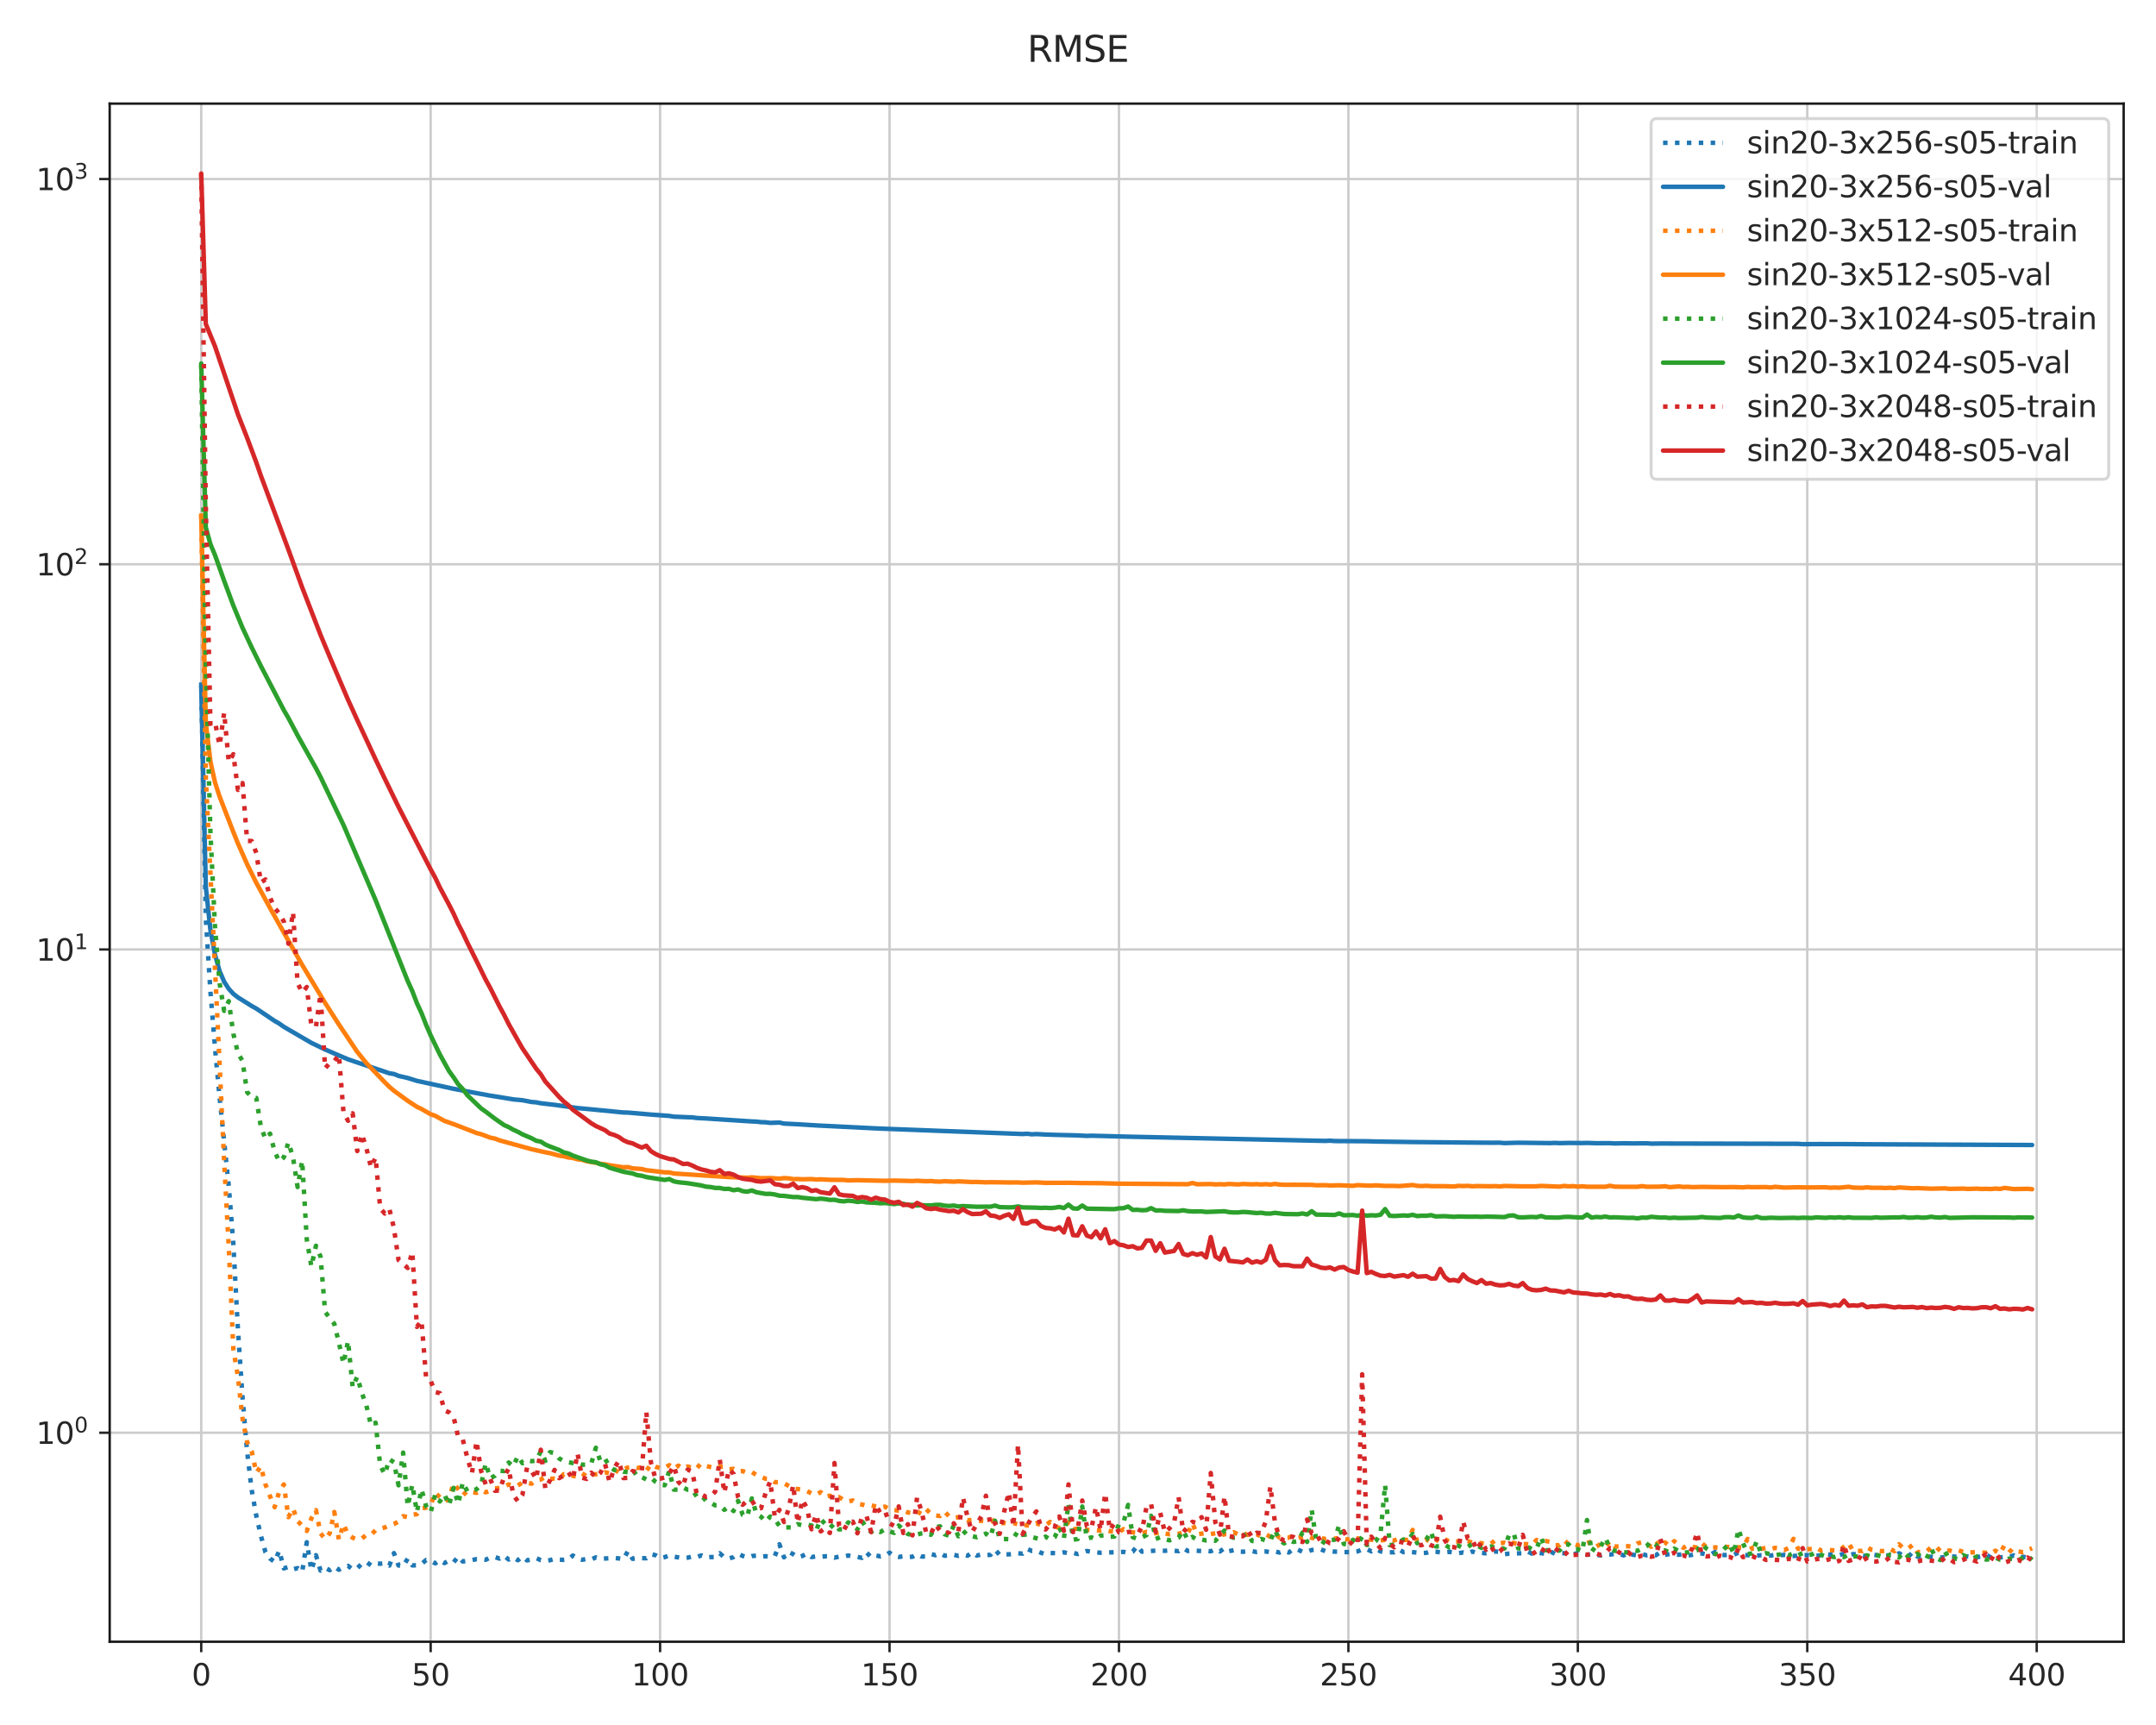 <?xml version="1.0" encoding="utf-8" standalone="no"?>
<!DOCTYPE svg PUBLIC "-//W3C//DTD SVG 1.1//EN"
  "http://www.w3.org/Graphics/SVG/1.1/DTD/svg11.dtd">
<svg height="576pt" version="1.1" viewBox="0 0 720 576" width="720pt" xmlns="http://www.w3.org/2000/svg" xmlns:xlink="http://www.w3.org/1999/xlink">
 <defs>
  <style type="text/css">*{stroke-linecap:butt;stroke-linejoin:round;}</style>
 </defs>
 <g id="figure_1">
  <g id="patch_1">
   <path d="M 0 576 
L 720 576 
L 720 0 
L 0 0 
z
" style="fill:#ffffff;"/>
  </g>
  <g id="axes_1">
   <g id="patch_2">
    <path d="M 36.63 548.2 
L 709.2 548.2 
L 709.2 34.6 
L 36.63 34.6 
z
" style="fill:#ffffff;"/>
   </g>
   <g id="matplotlib.axis_1">
    <g id="xtick_1">
     <g id="line2d_1">
      <path clip-path="url(#p4f35518f46)" d="M 67.201 548.2 
L 67.201 34.6 
" style="fill:none;stroke:#cccccc;stroke-linecap:round;stroke-width:0.8;"/>
     </g>
     <g id="line2d_2">
      <defs>
       <path d="M 0 0 
L 0 3.5 
" id="mc7acac6e60" style="stroke:#262626;stroke-width:0.8;"/>
      </defs>
      <g>
       <use style="fill:#262626;stroke:#262626;stroke-width:0.8;" x="67.201" xlink:href="#mc7acac6e60" y="548.2"/>
      </g>
     </g>
     <g id="text_1">
      <!-- 0 -->
      <g style="fill:#262626;" transform="translate(64.02 562.798)scale(0.1 -0.1)">
       <defs>
        <path d="M 2034 4250 
Q 1547 4250 1301 3770 
Q 1056 3291 1056 2328 
Q 1056 1369 1301 889 
Q 1547 409 2034 409 
Q 2525 409 2770 889 
Q 3016 1369 3016 2328 
Q 3016 3291 2770 3770 
Q 2525 4250 2034 4250 
z
M 2034 4750 
Q 2819 4750 3233 4129 
Q 3647 3509 3647 2328 
Q 3647 1150 3233 529 
Q 2819 -91 2034 -91 
Q 1250 -91 836 529 
Q 422 1150 422 2328 
Q 422 3509 836 4129 
Q 1250 4750 2034 4750 
z
" id="DejaVuSans-30" transform="scale(0.016)"/>
       </defs>
       <use xlink:href="#DejaVuSans-30"/>
      </g>
     </g>
    </g>
    <g id="xtick_2">
     <g id="line2d_3">
      <path clip-path="url(#p4f35518f46)" d="M 143.821 548.2 
L 143.821 34.6 
" style="fill:none;stroke:#cccccc;stroke-linecap:round;stroke-width:0.8;"/>
     </g>
     <g id="line2d_4">
      <g>
       <use style="fill:#262626;stroke:#262626;stroke-width:0.8;" x="143.821" xlink:href="#mc7acac6e60" y="548.2"/>
      </g>
     </g>
     <g id="text_2">
      <!-- 50 -->
      <g style="fill:#262626;" transform="translate(137.458 562.798)scale(0.1 -0.1)">
       <defs>
        <path d="M 691 4666 
L 3169 4666 
L 3169 4134 
L 1269 4134 
L 1269 2991 
Q 1406 3038 1543 3061 
Q 1681 3084 1819 3084 
Q 2600 3084 3056 2656 
Q 3513 2228 3513 1497 
Q 3513 744 3044 326 
Q 2575 -91 1722 -91 
Q 1428 -91 1123 -41 
Q 819 9 494 109 
L 494 744 
Q 775 591 1075 516 
Q 1375 441 1709 441 
Q 2250 441 2565 725 
Q 2881 1009 2881 1497 
Q 2881 1984 2565 2268 
Q 2250 2553 1709 2553 
Q 1456 2553 1204 2497 
Q 953 2441 691 2322 
L 691 4666 
z
" id="DejaVuSans-35" transform="scale(0.016)"/>
       </defs>
       <use xlink:href="#DejaVuSans-35"/>
       <use x="63.623" xlink:href="#DejaVuSans-30"/>
      </g>
     </g>
    </g>
    <g id="xtick_3">
     <g id="line2d_5">
      <path clip-path="url(#p4f35518f46)" d="M 220.441 548.2 
L 220.441 34.6 
" style="fill:none;stroke:#cccccc;stroke-linecap:round;stroke-width:0.8;"/>
     </g>
     <g id="line2d_6">
      <g>
       <use style="fill:#262626;stroke:#262626;stroke-width:0.8;" x="220.441" xlink:href="#mc7acac6e60" y="548.2"/>
      </g>
     </g>
     <g id="text_3">
      <!-- 100 -->
      <g style="fill:#262626;" transform="translate(210.897 562.798)scale(0.1 -0.1)">
       <defs>
        <path d="M 794 531 
L 1825 531 
L 1825 4091 
L 703 3866 
L 703 4441 
L 1819 4666 
L 2450 4666 
L 2450 531 
L 3481 531 
L 3481 0 
L 794 0 
L 794 531 
z
" id="DejaVuSans-31" transform="scale(0.016)"/>
       </defs>
       <use xlink:href="#DejaVuSans-31"/>
       <use x="63.623" xlink:href="#DejaVuSans-30"/>
       <use x="127.246" xlink:href="#DejaVuSans-30"/>
      </g>
     </g>
    </g>
    <g id="xtick_4">
     <g id="line2d_7">
      <path clip-path="url(#p4f35518f46)" d="M 297.061 548.2 
L 297.061 34.6 
" style="fill:none;stroke:#cccccc;stroke-linecap:round;stroke-width:0.8;"/>
     </g>
     <g id="line2d_8">
      <g>
       <use style="fill:#262626;stroke:#262626;stroke-width:0.8;" x="297.061" xlink:href="#mc7acac6e60" y="548.2"/>
      </g>
     </g>
     <g id="text_4">
      <!-- 150 -->
      <g style="fill:#262626;" transform="translate(287.517 562.798)scale(0.1 -0.1)">
       <use xlink:href="#DejaVuSans-31"/>
       <use x="63.623" xlink:href="#DejaVuSans-35"/>
       <use x="127.246" xlink:href="#DejaVuSans-30"/>
      </g>
     </g>
    </g>
    <g id="xtick_5">
     <g id="line2d_9">
      <path clip-path="url(#p4f35518f46)" d="M 373.681 548.2 
L 373.681 34.6 
" style="fill:none;stroke:#cccccc;stroke-linecap:round;stroke-width:0.8;"/>
     </g>
     <g id="line2d_10">
      <g>
       <use style="fill:#262626;stroke:#262626;stroke-width:0.8;" x="373.681" xlink:href="#mc7acac6e60" y="548.2"/>
      </g>
     </g>
     <g id="text_5">
      <!-- 200 -->
      <g style="fill:#262626;" transform="translate(364.137 562.798)scale(0.1 -0.1)">
       <defs>
        <path d="M 1228 531 
L 3431 531 
L 3431 0 
L 469 0 
L 469 531 
Q 828 903 1448 1529 
Q 2069 2156 2228 2338 
Q 2531 2678 2651 2914 
Q 2772 3150 2772 3378 
Q 2772 3750 2511 3984 
Q 2250 4219 1831 4219 
Q 1534 4219 1204 4116 
Q 875 4013 500 3803 
L 500 4441 
Q 881 4594 1212 4672 
Q 1544 4750 1819 4750 
Q 2544 4750 2975 4387 
Q 3406 4025 3406 3419 
Q 3406 3131 3298 2873 
Q 3191 2616 2906 2266 
Q 2828 2175 2409 1742 
Q 1991 1309 1228 531 
z
" id="DejaVuSans-32" transform="scale(0.016)"/>
       </defs>
       <use xlink:href="#DejaVuSans-32"/>
       <use x="63.623" xlink:href="#DejaVuSans-30"/>
       <use x="127.246" xlink:href="#DejaVuSans-30"/>
      </g>
     </g>
    </g>
    <g id="xtick_6">
     <g id="line2d_11">
      <path clip-path="url(#p4f35518f46)" d="M 450.301 548.2 
L 450.301 34.6 
" style="fill:none;stroke:#cccccc;stroke-linecap:round;stroke-width:0.8;"/>
     </g>
     <g id="line2d_12">
      <g>
       <use style="fill:#262626;stroke:#262626;stroke-width:0.8;" x="450.301" xlink:href="#mc7acac6e60" y="548.2"/>
      </g>
     </g>
     <g id="text_6">
      <!-- 250 -->
      <g style="fill:#262626;" transform="translate(440.757 562.798)scale(0.1 -0.1)">
       <use xlink:href="#DejaVuSans-32"/>
       <use x="63.623" xlink:href="#DejaVuSans-35"/>
       <use x="127.246" xlink:href="#DejaVuSans-30"/>
      </g>
     </g>
    </g>
    <g id="xtick_7">
     <g id="line2d_13">
      <path clip-path="url(#p4f35518f46)" d="M 526.921 548.2 
L 526.921 34.6 
" style="fill:none;stroke:#cccccc;stroke-linecap:round;stroke-width:0.8;"/>
     </g>
     <g id="line2d_14">
      <g>
       <use style="fill:#262626;stroke:#262626;stroke-width:0.8;" x="526.921" xlink:href="#mc7acac6e60" y="548.2"/>
      </g>
     </g>
     <g id="text_7">
      <!-- 300 -->
      <g style="fill:#262626;" transform="translate(517.377 562.798)scale(0.1 -0.1)">
       <defs>
        <path d="M 2597 2516 
Q 3050 2419 3304 2112 
Q 3559 1806 3559 1356 
Q 3559 666 3084 287 
Q 2609 -91 1734 -91 
Q 1441 -91 1130 -33 
Q 819 25 488 141 
L 488 750 
Q 750 597 1062 519 
Q 1375 441 1716 441 
Q 2309 441 2620 675 
Q 2931 909 2931 1356 
Q 2931 1769 2642 2001 
Q 2353 2234 1838 2234 
L 1294 2234 
L 1294 2753 
L 1863 2753 
Q 2328 2753 2575 2939 
Q 2822 3125 2822 3475 
Q 2822 3834 2567 4026 
Q 2313 4219 1838 4219 
Q 1578 4219 1281 4162 
Q 984 4106 628 3988 
L 628 4550 
Q 988 4650 1302 4700 
Q 1616 4750 1894 4750 
Q 2613 4750 3031 4423 
Q 3450 4097 3450 3541 
Q 3450 3153 3228 2886 
Q 3006 2619 2597 2516 
z
" id="DejaVuSans-33" transform="scale(0.016)"/>
       </defs>
       <use xlink:href="#DejaVuSans-33"/>
       <use x="63.623" xlink:href="#DejaVuSans-30"/>
       <use x="127.246" xlink:href="#DejaVuSans-30"/>
      </g>
     </g>
    </g>
    <g id="xtick_8">
     <g id="line2d_15">
      <path clip-path="url(#p4f35518f46)" d="M 603.541 548.2 
L 603.541 34.6 
" style="fill:none;stroke:#cccccc;stroke-linecap:round;stroke-width:0.8;"/>
     </g>
     <g id="line2d_16">
      <g>
       <use style="fill:#262626;stroke:#262626;stroke-width:0.8;" x="603.541" xlink:href="#mc7acac6e60" y="548.2"/>
      </g>
     </g>
     <g id="text_8">
      <!-- 350 -->
      <g style="fill:#262626;" transform="translate(593.997 562.798)scale(0.1 -0.1)">
       <use xlink:href="#DejaVuSans-33"/>
       <use x="63.623" xlink:href="#DejaVuSans-35"/>
       <use x="127.246" xlink:href="#DejaVuSans-30"/>
      </g>
     </g>
    </g>
    <g id="xtick_9">
     <g id="line2d_17">
      <path clip-path="url(#p4f35518f46)" d="M 680.161 548.2 
L 680.161 34.6 
" style="fill:none;stroke:#cccccc;stroke-linecap:round;stroke-width:0.8;"/>
     </g>
     <g id="line2d_18">
      <g>
       <use style="fill:#262626;stroke:#262626;stroke-width:0.8;" x="680.161" xlink:href="#mc7acac6e60" y="548.2"/>
      </g>
     </g>
     <g id="text_9">
      <!-- 400 -->
      <g style="fill:#262626;" transform="translate(670.617 562.798)scale(0.1 -0.1)">
       <defs>
        <path d="M 2419 4116 
L 825 1625 
L 2419 1625 
L 2419 4116 
z
M 2253 4666 
L 3047 4666 
L 3047 1625 
L 3713 1625 
L 3713 1100 
L 3047 1100 
L 3047 0 
L 2419 0 
L 2419 1100 
L 313 1100 
L 313 1709 
L 2253 4666 
z
" id="DejaVuSans-34" transform="scale(0.016)"/>
       </defs>
       <use xlink:href="#DejaVuSans-34"/>
       <use x="63.623" xlink:href="#DejaVuSans-30"/>
       <use x="127.246" xlink:href="#DejaVuSans-30"/>
      </g>
     </g>
    </g>
   </g>
   <g id="matplotlib.axis_2">
    <g id="ytick_1">
     <g id="line2d_19">
      <path clip-path="url(#p4f35518f46)" d="M 36.63 478.41 
L 709.2 478.41 
" style="fill:none;stroke:#cccccc;stroke-linecap:round;stroke-width:0.8;"/>
     </g>
     <g id="line2d_20">
      <defs>
       <path d="M 0 0 
L -3.5 0 
" id="m0c910291c5" style="stroke:#262626;stroke-width:0.8;"/>
      </defs>
      <g>
       <use style="fill:#262626;stroke:#262626;stroke-width:0.8;" x="36.63" xlink:href="#m0c910291c5" y="478.41"/>
      </g>
     </g>
     <g id="text_10">
      <!-- $\mathdefault{10^{0}}$ -->
      <g style="fill:#262626;" transform="translate(12.03 482.209)scale(0.1 -0.1)">
       <use transform="translate(0 0.766)" xlink:href="#DejaVuSans-31"/>
       <use transform="translate(63.623 0.766)" xlink:href="#DejaVuSans-30"/>
       <use transform="translate(128.203 39.047)scale(0.7)" xlink:href="#DejaVuSans-30"/>
      </g>
     </g>
    </g>
    <g id="ytick_2">
     <g id="line2d_21">
      <path clip-path="url(#p4f35518f46)" d="M 36.63 317.04 
L 709.2 317.04 
" style="fill:none;stroke:#cccccc;stroke-linecap:round;stroke-width:0.8;"/>
     </g>
     <g id="line2d_22">
      <g>
       <use style="fill:#262626;stroke:#262626;stroke-width:0.8;" x="36.63" xlink:href="#m0c910291c5" y="317.04"/>
      </g>
     </g>
     <g id="text_11">
      <!-- $\mathdefault{10^{1}}$ -->
      <g style="fill:#262626;" transform="translate(12.03 320.839)scale(0.1 -0.1)">
       <use transform="translate(0 0.684)" xlink:href="#DejaVuSans-31"/>
       <use transform="translate(63.623 0.684)" xlink:href="#DejaVuSans-30"/>
       <use transform="translate(128.203 38.966)scale(0.7)" xlink:href="#DejaVuSans-31"/>
      </g>
     </g>
    </g>
    <g id="ytick_3">
     <g id="line2d_23">
      <path clip-path="url(#p4f35518f46)" d="M 36.63 188.41 
L 709.2 188.41 
" style="fill:none;stroke:#cccccc;stroke-linecap:round;stroke-width:0.8;"/>
     </g>
     <g id="line2d_24">
      <g>
       <use style="fill:#262626;stroke:#262626;stroke-width:0.8;" x="36.63" xlink:href="#m0c910291c5" y="188.41"/>
      </g>
     </g>
     <g id="text_12">
      <!-- $\mathdefault{10^{2}}$ -->
      <g style="fill:#262626;" transform="translate(12.03 192.209)scale(0.1 -0.1)">
       <use transform="translate(0 0.766)" xlink:href="#DejaVuSans-31"/>
       <use transform="translate(63.623 0.766)" xlink:href="#DejaVuSans-30"/>
       <use transform="translate(128.203 39.047)scale(0.7)" xlink:href="#DejaVuSans-32"/>
      </g>
     </g>
    </g>
    <g id="ytick_4">
     <g id="line2d_25">
      <path clip-path="url(#p4f35518f46)" d="M 36.63 59.779 
L 709.2 59.779 
" style="fill:none;stroke:#cccccc;stroke-linecap:round;stroke-width:0.8;"/>
     </g>
     <g id="line2d_26">
      <g>
       <use style="fill:#262626;stroke:#262626;stroke-width:0.8;" x="36.63" xlink:href="#m0c910291c5" y="59.779"/>
      </g>
     </g>
     <g id="text_13">
      <!-- $\mathdefault{10^{3}}$ -->
      <g style="fill:#262626;" transform="translate(12.03 63.579)scale(0.1 -0.1)">
       <use transform="translate(0 0.766)" xlink:href="#DejaVuSans-31"/>
       <use transform="translate(63.623 0.766)" xlink:href="#DejaVuSans-30"/>
       <use transform="translate(128.203 39.047)scale(0.7)" xlink:href="#DejaVuSans-33"/>
      </g>
     </g>
    </g>
   </g>
   <g id="line2d_27">
    <path clip-path="url(#p4f35518f46)" d="M 67.201 227.868 
L 68.733 306.777 
L 70.266 330.957 
L 71.798 349.817 
L 73.331 366.509 
L 76.395 396.052 
L 77.928 415.416 
L 79.46 444.031 
L 80.993 466.63 
L 82.525 484.752 
L 84.057 497.547 
L 85.59 506.113 
L 87.122 512.81 
L 88.655 518.308 
L 90.187 520.421 
L 91.719 521.525 
L 93.252 517.774 
L 94.784 523.712 
L 96.317 523.183 
L 97.849 524.025 
L 99.381 523.617 
L 100.914 524.855 
L 102.446 514.973 
L 103.979 524.316 
L 105.511 519.301 
L 107.043 524.435 
L 108.576 523.504 
L 110.108 524.308 
L 111.641 523.105 
L 113.173 524.167 
L 114.705 523.273 
L 116.238 522.864 
L 117.77 524.058 
L 119.303 523.655 
L 120.835 522.134 
L 122.367 521.536 
L 123.9 522.69 
L 125.432 521.974 
L 126.965 522.144 
L 128.497 521.972 
L 130.029 522.757 
L 131.562 518.603 
L 133.094 522.734 
L 134.627 523.011 
L 136.159 520.437 
L 137.691 522.698 
L 139.224 522.665 
L 140.756 522.25 
L 142.289 520.916 
L 143.821 521.176 
L 145.353 522.026 
L 146.886 520.95 
L 148.418 521.929 
L 149.951 521.083 
L 151.483 521.661 
L 153.015 519.737 
L 154.548 521.397 
L 156.08 521.203 
L 159.145 520.617 
L 160.677 520.612 
L 162.21 520.824 
L 163.742 520.037 
L 165.275 519.921 
L 166.807 520.429 
L 168.339 519.492 
L 169.872 520.748 
L 171.404 520.023 
L 172.937 520.981 
L 174.469 519.817 
L 176.001 521.032 
L 177.534 520.732 
L 179.066 520.263 
L 180.599 520.957 
L 182.131 521.182 
L 183.663 520.97 
L 185.196 520.486 
L 186.728 520.795 
L 188.261 520.861 
L 189.793 520.746 
L 191.325 519.406 
L 192.858 520.541 
L 194.39 520.835 
L 195.923 520.541 
L 197.455 520.715 
L 198.987 520.028 
L 200.52 520.503 
L 205.117 520.211 
L 206.649 520.376 
L 208.182 520.666 
L 209.714 517.918 
L 211.247 520.505 
L 214.311 520.284 
L 215.844 520.323 
L 217.376 518.975 
L 218.909 519.303 
L 220.441 520.276 
L 221.973 519.949 
L 223.506 519.374 
L 225.038 519.782 
L 228.103 520.308 
L 229.635 520.135 
L 231.168 519.701 
L 232.7 519.944 
L 234.233 519.362 
L 235.765 520.104 
L 237.297 519.921 
L 238.83 519.936 
L 240.362 518.657 
L 241.895 520.062 
L 243.427 520.409 
L 244.959 519.935 
L 246.492 518.832 
L 248.024 519.539 
L 249.557 520.048 
L 251.089 519.564 
L 252.621 519.464 
L 254.154 519.834 
L 255.686 519.642 
L 257.219 519.796 
L 258.751 519.601 
L 260.283 515.649 
L 261.816 520 
L 263.348 518.111 
L 264.881 518.961 
L 266.413 520.023 
L 267.945 519.56 
L 269.478 518.683 
L 271.01 519.91 
L 272.543 519.725 
L 274.075 519.831 
L 275.607 519.663 
L 277.14 519.67 
L 278.672 520.109 
L 280.205 519.787 
L 281.737 519.75 
L 283.269 519.409 
L 284.802 519.724 
L 286.334 519.871 
L 287.867 520.191 
L 289.399 518.4 
L 290.931 520.032 
L 292.464 519.385 
L 293.996 519.699 
L 295.529 519.501 
L 297.061 518.463 
L 298.593 519.563 
L 300.126 519.887 
L 301.658 519.681 
L 303.191 519.93 
L 304.723 519.813 
L 306.255 518.987 
L 307.788 519.742 
L 309.32 519.738 
L 310.853 518.907 
L 312.385 519.301 
L 313.917 518.632 
L 315.45 519.479 
L 318.515 519.161 
L 320.047 519.517 
L 321.579 519.129 
L 323.112 519.473 
L 324.644 518.363 
L 326.177 519.421 
L 327.709 519.054 
L 329.241 519.26 
L 330.774 519.194 
L 332.306 517.45 
L 333.839 519.202 
L 335.371 519.002 
L 336.903 519.015 
L 339.968 518.679 
L 341.501 518.773 
L 343.033 517.182 
L 344.565 517.881 
L 346.098 517.809 
L 347.63 518.483 
L 349.163 519.033 
L 350.695 518.581 
L 353.76 518.633 
L 355.292 518.339 
L 356.825 518.669 
L 358.357 518.508 
L 359.889 518.905 
L 362.954 517.893 
L 364.487 518.174 
L 367.551 518.493 
L 375.213 518.191 
L 376.746 518.535 
L 378.278 518.093 
L 379.811 516.184 
L 381.343 518.115 
L 385.94 517.767 
L 389.005 517.833 
L 390.537 517.684 
L 393.602 517.942 
L 395.135 516.93 
L 396.667 517.892 
L 398.199 517.743 
L 401.264 517.908 
L 402.797 517.809 
L 404.329 517.996 
L 405.861 517.282 
L 407.394 518.051 
L 408.926 516.914 
L 410.459 517.949 
L 411.991 517.63 
L 413.523 518.124 
L 415.056 518.142 
L 418.121 517.928 
L 419.653 518.249 
L 421.185 518.081 
L 422.718 518.059 
L 424.25 518.28 
L 425.783 518.017 
L 427.315 518.428 
L 428.847 517.841 
L 430.38 518.397 
L 431.912 517.24 
L 433.445 517.455 
L 434.977 518.166 
L 436.509 518.139 
L 438.042 517.569 
L 439.574 517.4 
L 441.107 517.369 
L 442.639 517.95 
L 444.171 517.964 
L 445.704 518.11 
L 447.236 518.116 
L 448.769 518.259 
L 451.833 518.26 
L 453.366 518.02 
L 454.898 517.406 
L 456.431 517.26 
L 457.963 518.021 
L 459.495 517.202 
L 461.028 518.017 
L 462.56 518.357 
L 465.625 518.311 
L 467.157 517.355 
L 468.69 518.285 
L 470.222 518.125 
L 474.819 518.59 
L 476.352 518.501 
L 477.884 517.999 
L 479.417 518.114 
L 480.949 518.342 
L 482.481 518.358 
L 484.014 518.197 
L 487.079 518.628 
L 488.611 518.377 
L 490.143 518.714 
L 491.676 518.057 
L 493.208 518.639 
L 494.741 518.523 
L 496.273 518.672 
L 497.805 518.467 
L 499.338 518.045 
L 500.87 518.226 
L 502.403 518.978 
L 503.935 518.778 
L 508.532 518.634 
L 510.065 517.993 
L 511.597 518.783 
L 513.129 518.472 
L 516.194 518.802 
L 517.727 518.039 
L 519.259 518.814 
L 520.791 518.584 
L 523.856 518.718 
L 525.389 519.034 
L 526.921 518.579 
L 528.453 518.975 
L 529.986 519.147 
L 531.518 519.075 
L 534.583 519.348 
L 536.115 519.065 
L 537.648 519.1 
L 539.18 518.855 
L 540.713 518.89 
L 542.245 519.371 
L 543.777 518.42 
L 545.31 519.151 
L 546.842 519.383 
L 548.375 518.935 
L 549.907 519.335 
L 551.439 519.187 
L 552.972 519.309 
L 554.504 518.268 
L 556.037 519.156 
L 557.569 518.953 
L 559.101 519.115 
L 560.634 519.158 
L 562.166 518.925 
L 563.699 519.408 
L 565.231 519.162 
L 566.763 518.764 
L 568.296 518.723 
L 569.828 518.983 
L 571.361 519.064 
L 572.893 518.137 
L 574.425 519.081 
L 575.958 519.277 
L 577.49 519.111 
L 579.023 519.132 
L 580.555 518.466 
L 582.087 519.182 
L 585.152 519.412 
L 586.685 519.431 
L 588.217 519.314 
L 591.282 519.414 
L 592.814 519.209 
L 594.347 519.308 
L 595.879 519.208 
L 598.944 519.574 
L 602.009 519.32 
L 603.541 519.278 
L 605.073 519.511 
L 606.606 519.494 
L 608.138 519.357 
L 609.671 518.95 
L 611.203 519.133 
L 614.268 519.267 
L 615.8 518.812 
L 617.333 519.329 
L 618.865 518.94 
L 620.397 518.991 
L 621.93 519.465 
L 623.462 519.699 
L 624.995 519.041 
L 628.059 519.5 
L 629.592 519.322 
L 632.657 519.517 
L 634.189 518.663 
L 635.721 519.475 
L 637.254 519.839 
L 638.786 518.21 
L 640.319 519.751 
L 641.851 519.829 
L 643.383 519.723 
L 647.981 520.101 
L 651.045 519.73 
L 655.643 519.859 
L 657.175 519.707 
L 658.707 519.928 
L 660.24 519.94 
L 661.772 519.721 
L 663.305 519.095 
L 664.837 520.096 
L 670.967 519.921 
L 672.499 519.346 
L 674.031 520.146 
L 675.564 519.866 
L 677.096 520.001 
L 678.629 519.762 
L 678.629 519.762 
" style="fill:none;stroke:#1f77b4;stroke-dasharray:1.5,2.475;stroke-dashoffset:0;stroke-width:1.5;"/>
   </g>
   <g id="line2d_28">
    <path clip-path="url(#p4f35518f46)" d="M 67.201 229.228 
L 68.733 296.138 
L 70.266 310.526 
L 71.798 318.761 
L 73.331 324.279 
L 74.863 327.817 
L 76.395 330.183 
L 77.928 331.854 
L 79.46 333.046 
L 84.057 335.923 
L 85.59 336.77 
L 91.719 340.903 
L 93.252 341.772 
L 94.784 342.867 
L 102.446 347.333 
L 103.979 348.226 
L 108.576 350.437 
L 111.641 351.768 
L 116.238 353.73 
L 130.029 358.383 
L 131.562 358.619 
L 133.094 359.25 
L 136.159 359.956 
L 139.224 360.911 
L 151.483 363.57 
L 156.08 364.447 
L 163.742 365.851 
L 168.339 366.583 
L 171.404 367.095 
L 174.469 367.378 
L 177.534 367.973 
L 179.066 368.085 
L 180.599 368.39 
L 185.196 368.917 
L 192.858 369.993 
L 198.987 370.571 
L 208.182 371.472 
L 209.714 371.505 
L 217.376 372.17 
L 223.506 372.62 
L 225.038 372.863 
L 229.635 373.058 
L 231.168 373.103 
L 232.7 373.313 
L 235.765 373.466 
L 240.362 373.766 
L 251.089 374.463 
L 252.621 374.521 
L 254.154 374.705 
L 255.686 374.743 
L 257.219 374.943 
L 260.283 374.836 
L 261.816 375.178 
L 266.413 375.4 
L 272.543 375.788 
L 292.464 376.782 
L 295.529 376.91 
L 341.501 378.662 
L 343.033 378.575 
L 344.565 378.762 
L 346.098 378.677 
L 349.163 378.834 
L 352.227 378.941 
L 359.889 379.125 
L 362.954 379.291 
L 364.487 379.227 
L 376.746 379.55 
L 442.639 380.966 
L 444.171 380.884 
L 445.704 381.008 
L 456.431 381.077 
L 459.495 381.165 
L 471.755 381.342 
L 485.546 381.473 
L 488.611 381.506 
L 497.805 381.575 
L 500.87 381.565 
L 502.403 381.694 
L 507 381.569 
L 517.727 381.695 
L 519.259 381.627 
L 520.791 381.707 
L 523.856 381.641 
L 528.453 381.673 
L 529.986 381.634 
L 533.051 381.731 
L 537.648 381.716 
L 539.18 381.815 
L 542.245 381.754 
L 545.31 381.795 
L 549.907 381.76 
L 551.439 381.873 
L 554.504 381.832 
L 600.476 381.938 
L 602.009 382.045 
L 608.138 382.009 
L 611.203 382.031 
L 615.8 382.026 
L 618.865 382.047 
L 623.462 382.083 
L 678.629 382.331 
L 678.629 382.331 
" style="fill:none;stroke:#1f77b4;stroke-linecap:round;stroke-width:1.5;"/>
   </g>
   <g id="line2d_29">
    <path clip-path="url(#p4f35518f46)" d="M 67.201 171.432 
L 68.733 259.684 
L 73.331 355.17 
L 74.863 388.146 
L 76.395 416.395 
L 77.928 450.577 
L 79.46 459.728 
L 80.993 473.667 
L 82.525 481.541 
L 84.057 484.566 
L 85.59 491.762 
L 87.122 489.656 
L 88.655 495.669 
L 90.187 499.642 
L 91.719 503.268 
L 93.252 498.063 
L 94.784 495.666 
L 96.317 506.598 
L 97.849 503.712 
L 99.381 507.911 
L 100.914 509.434 
L 102.446 511.208 
L 103.979 507.034 
L 105.511 504.255 
L 107.043 512.016 
L 108.576 513.891 
L 110.108 511.988 
L 111.641 504.868 
L 113.173 514.09 
L 114.705 508.955 
L 116.238 512.446 
L 117.77 513.455 
L 119.303 514.076 
L 120.835 513.703 
L 122.367 512.552 
L 123.9 512.479 
L 125.432 510.97 
L 126.965 510.387 
L 128.497 510.049 
L 130.029 509.289 
L 131.562 508.867 
L 133.094 508.054 
L 134.627 506.274 
L 136.159 506.607 
L 137.691 505.795 
L 139.224 505.585 
L 140.756 503.601 
L 142.289 503.455 
L 143.821 502.557 
L 145.353 498.465 
L 148.418 501.418 
L 149.951 500.368 
L 151.483 495.355 
L 153.015 497.23 
L 154.548 499.305 
L 156.08 497.821 
L 157.613 498.271 
L 159.145 498.472 
L 160.677 497.574 
L 162.21 498.296 
L 163.742 497.726 
L 165.275 496.985 
L 166.807 496.86 
L 168.339 496.381 
L 169.872 495.686 
L 171.404 496.143 
L 172.937 496.017 
L 174.469 495.058 
L 176.001 495.112 
L 177.534 495.426 
L 179.066 494.254 
L 180.599 494.03 
L 182.131 493.107 
L 183.663 493.819 
L 185.196 493.728 
L 186.728 493.96 
L 188.261 492.232 
L 189.793 492.338 
L 191.325 492.792 
L 192.858 493.116 
L 194.39 491.997 
L 195.923 492.931 
L 197.455 492.33 
L 198.987 492.27 
L 200.52 492.089 
L 202.052 491.592 
L 203.585 492.015 
L 205.117 490.701 
L 206.649 491.615 
L 208.182 490.624 
L 209.714 490.015 
L 211.247 489.757 
L 212.779 490.189 
L 214.311 489.912 
L 215.844 491.092 
L 217.376 489.004 
L 218.909 489.758 
L 220.441 490.233 
L 221.973 490.152 
L 223.506 489.231 
L 225.038 490.453 
L 226.571 489.396 
L 228.103 490.367 
L 229.635 489.684 
L 231.168 490.104 
L 232.7 488.984 
L 234.233 490.286 
L 235.765 489.492 
L 238.83 490.244 
L 240.362 489.76 
L 241.895 489.707 
L 243.427 490.62 
L 244.959 490.467 
L 246.492 491.344 
L 248.024 491.212 
L 249.557 491.82 
L 251.089 491.551 
L 252.621 492.526 
L 255.686 493.782 
L 257.219 493.873 
L 258.751 494.922 
L 260.283 494.92 
L 261.816 495.264 
L 264.881 497.027 
L 267.945 497.421 
L 269.478 497.891 
L 271.01 498.657 
L 272.543 499.111 
L 274.075 498.247 
L 275.607 499.822 
L 277.14 499.428 
L 278.672 500.345 
L 280.205 499.922 
L 281.737 500.827 
L 283.269 501.362 
L 284.802 501.024 
L 286.334 502.128 
L 287.867 502.379 
L 289.399 502.845 
L 290.931 502.669 
L 293.996 503.383 
L 295.529 503.084 
L 297.061 504.012 
L 300.126 504.423 
L 301.658 504.354 
L 303.191 505.03 
L 304.723 505.278 
L 306.255 504.659 
L 307.788 505.601 
L 309.32 503.983 
L 310.853 505.412 
L 312.385 506.031 
L 313.917 506.214 
L 315.45 504.724 
L 316.982 506.38 
L 318.515 506.841 
L 320.047 506.616 
L 321.579 506.905 
L 323.112 507.644 
L 324.644 507.514 
L 326.177 507.859 
L 327.709 507.82 
L 330.774 508.105 
L 332.306 507.513 
L 333.839 508.587 
L 335.371 508.546 
L 336.903 508.846 
L 338.436 508.537 
L 339.968 509.029 
L 344.565 509.484 
L 346.098 508.673 
L 347.63 509.208 
L 349.163 509.332 
L 350.695 508.179 
L 352.227 509.694 
L 353.76 510.23 
L 355.292 510.094 
L 356.825 508.267 
L 358.357 510.699 
L 359.889 510.399 
L 361.422 510.745 
L 367.551 511.076 
L 369.084 510.843 
L 370.616 511.265 
L 373.681 511.551 
L 375.213 510.595 
L 376.746 511.525 
L 381.343 511.977 
L 382.875 511.511 
L 384.408 511.896 
L 385.94 511.967 
L 387.473 511.54 
L 389.005 512.052 
L 390.537 512.311 
L 392.07 512.152 
L 393.602 512.155 
L 395.135 511.754 
L 396.667 512.001 
L 398.199 508.637 
L 399.732 512.29 
L 402.797 511.916 
L 404.329 512.249 
L 405.861 511.974 
L 407.394 512.786 
L 408.926 512.298 
L 410.459 512.294 
L 411.991 511.618 
L 413.523 512.369 
L 415.056 511.876 
L 416.588 512.53 
L 419.653 512.323 
L 421.185 513.028 
L 422.718 512.284 
L 424.25 513.174 
L 425.783 512.101 
L 427.315 513.414 
L 428.847 513.504 
L 430.38 513.421 
L 431.912 512.804 
L 433.445 513.533 
L 436.509 512.936 
L 438.042 513.498 
L 439.574 513.797 
L 441.107 513.633 
L 442.639 513.861 
L 444.171 513.661 
L 445.704 513.78 
L 447.236 513.537 
L 450.301 514.079 
L 451.833 514.126 
L 453.366 513.656 
L 454.898 513.997 
L 459.495 514.218 
L 461.028 514.383 
L 462.56 514.172 
L 465.625 514.382 
L 467.157 513.712 
L 468.69 514.174 
L 470.222 514.193 
L 471.755 510.859 
L 473.287 514.598 
L 474.819 514.819 
L 476.352 514.039 
L 477.884 515.1 
L 479.417 513.997 
L 480.949 514.953 
L 482.481 513.913 
L 484.014 514.815 
L 487.079 514.708 
L 488.611 515.01 
L 490.143 514.568 
L 491.676 515.157 
L 493.208 515.11 
L 496.273 515.505 
L 497.805 515.552 
L 499.338 514.304 
L 500.87 515.295 
L 502.403 515.127 
L 503.935 515.683 
L 505.467 515.174 
L 507 515.752 
L 508.532 515.579 
L 510.065 515.606 
L 511.597 515.86 
L 513.129 514.208 
L 514.662 514.723 
L 516.194 514.564 
L 517.727 514.865 
L 519.259 516.021 
L 520.791 515.932 
L 522.324 514.293 
L 523.856 515.65 
L 525.389 515.442 
L 526.921 515.993 
L 528.453 515.554 
L 529.986 515.238 
L 531.518 514.797 
L 533.051 516.454 
L 534.583 515.556 
L 536.115 516.497 
L 537.648 514.68 
L 539.18 516.399 
L 543.777 516.299 
L 545.31 516.468 
L 546.842 515.347 
L 548.375 514.959 
L 549.907 515.479 
L 551.439 516.504 
L 552.972 514.565 
L 554.504 516.532 
L 556.037 515.017 
L 557.569 516.248 
L 559.101 514.61 
L 560.634 515.824 
L 562.166 516.83 
L 563.699 515.928 
L 565.231 516.535 
L 566.763 516.726 
L 568.296 515.246 
L 569.828 516.582 
L 571.361 516.725 
L 572.893 516.697 
L 574.425 516.797 
L 575.958 516.501 
L 580.555 516.67 
L 582.087 516.684 
L 583.62 513.869 
L 585.152 517.143 
L 586.685 516.88 
L 588.217 517.164 
L 589.749 516.874 
L 591.282 517.329 
L 592.814 516.847 
L 594.347 517.071 
L 595.879 517.566 
L 597.411 516.868 
L 598.944 513.836 
L 600.476 517.163 
L 602.009 517.481 
L 603.541 517.267 
L 605.073 517.267 
L 606.606 516.78 
L 608.138 517.763 
L 609.671 517.541 
L 614.268 517.763 
L 617.333 515.206 
L 618.865 517.96 
L 620.397 517.835 
L 621.93 517.889 
L 623.462 516.653 
L 624.995 517.48 
L 626.527 517.765 
L 628.059 517.925 
L 629.592 517.891 
L 631.124 517.191 
L 632.657 517.965 
L 634.189 515.64 
L 635.721 517.078 
L 637.254 517.034 
L 638.786 515.838 
L 640.319 518.291 
L 641.851 518.324 
L 643.383 518.085 
L 644.916 516.625 
L 646.448 516.357 
L 647.981 517.929 
L 649.513 518.008 
L 651.045 517.717 
L 652.578 518.2 
L 654.11 517.696 
L 655.643 518.225 
L 657.175 518.442 
L 658.707 518.333 
L 663.305 518.473 
L 664.837 518.732 
L 666.369 517.795 
L 667.902 518.785 
L 669.434 515.818 
L 670.967 517.417 
L 672.499 518.779 
L 674.031 518.014 
L 675.564 518.325 
L 678.629 516.962 
L 678.629 516.962 
" style="fill:none;stroke:#ff7f0e;stroke-dasharray:1.5,2.475;stroke-dashoffset:0;stroke-width:1.5;"/>
   </g>
   <g id="line2d_30">
    <path clip-path="url(#p4f35518f46)" d="M 67.201 172.227 
L 68.733 241.423 
L 70.266 254.316 
L 71.798 261.237 
L 73.331 265.977 
L 77.928 277.823 
L 79.46 281.646 
L 82.525 288.573 
L 85.59 294.771 
L 90.187 303.212 
L 94.784 311.391 
L 100.914 322.213 
L 108.576 334.899 
L 113.173 342.088 
L 117.77 348.938 
L 119.303 351.233 
L 122.367 355.009 
L 128.497 361.39 
L 130.029 362.912 
L 131.562 364.217 
L 136.159 367.576 
L 139.224 369.574 
L 140.756 370.303 
L 143.821 372.061 
L 145.353 372.59 
L 148.418 374.284 
L 151.483 375.351 
L 159.145 378.327 
L 160.677 378.729 
L 163.742 379.877 
L 165.275 380.182 
L 166.807 380.778 
L 174.469 382.894 
L 177.534 383.742 
L 182.131 384.768 
L 183.663 385.042 
L 186.728 385.876 
L 188.261 386.075 
L 189.793 386.495 
L 191.325 386.669 
L 192.858 387.104 
L 194.39 387.261 
L 195.923 387.762 
L 198.987 388.259 
L 200.52 388.614 
L 202.052 388.786 
L 203.585 389.106 
L 206.649 389.551 
L 208.182 389.765 
L 209.714 389.704 
L 211.247 390.122 
L 214.311 390.358 
L 215.844 390.745 
L 221.973 391.457 
L 223.506 391.486 
L 225.038 391.844 
L 243.427 393.037 
L 249.557 393.254 
L 251.089 393.134 
L 254.154 393.409 
L 257.219 393.362 
L 260.283 393.573 
L 261.816 393.38 
L 263.348 393.458 
L 264.881 393.724 
L 266.413 393.693 
L 267.945 393.779 
L 271.01 393.709 
L 272.543 393.852 
L 274.075 393.794 
L 277.14 393.956 
L 281.737 393.998 
L 283.269 394.155 
L 286.334 394.079 
L 295.529 394.286 
L 298.593 394.203 
L 304.723 394.362 
L 306.255 394.272 
L 309.32 394.437 
L 310.853 394.37 
L 312.385 394.52 
L 313.917 394.558 
L 315.45 394.43 
L 318.515 394.574 
L 320.047 394.468 
L 324.644 394.695 
L 326.177 394.665 
L 329.241 394.8 
L 330.774 394.752 
L 333.839 394.789 
L 336.903 394.842 
L 339.968 394.825 
L 341.501 394.918 
L 346.098 394.812 
L 349.163 394.974 
L 356.825 394.95 
L 361.422 395.038 
L 367.551 395.078 
L 370.616 395.166 
L 373.681 395.244 
L 396.667 395.422 
L 398.199 395.015 
L 399.732 395.428 
L 404.329 395.368 
L 405.861 395.494 
L 407.394 395.424 
L 408.926 395.494 
L 410.459 395.336 
L 413.523 395.501 
L 415.056 395.336 
L 418.121 395.476 
L 419.653 395.396 
L 421.185 395.515 
L 422.718 395.41 
L 424.25 395.552 
L 425.783 395.317 
L 427.315 395.543 
L 428.847 395.62 
L 431.912 395.603 
L 438.042 395.637 
L 439.574 395.771 
L 442.639 395.743 
L 444.171 395.846 
L 447.236 395.77 
L 451.833 395.957 
L 453.366 395.726 
L 456.431 395.871 
L 457.963 395.891 
L 459.495 395.798 
L 462.56 395.98 
L 465.625 395.989 
L 467.157 396.055 
L 471.755 395.693 
L 473.287 395.957 
L 474.819 396.043 
L 476.352 395.941 
L 477.884 396.07 
L 482.481 396.077 
L 485.546 396.185 
L 487.079 395.973 
L 488.611 396.034 
L 490.143 395.973 
L 491.676 396.12 
L 493.208 396.043 
L 497.805 396.107 
L 499.338 396.06 
L 500.87 396.16 
L 502.403 396.007 
L 508.532 396.135 
L 511.597 396.136 
L 513.129 396.124 
L 514.662 395.986 
L 520.791 396.237 
L 522.324 395.996 
L 523.856 396.141 
L 525.389 396.061 
L 526.921 396.246 
L 528.453 396.127 
L 529.986 396.264 
L 536.115 396.265 
L 537.648 395.94 
L 539.18 396.237 
L 542.245 396.291 
L 546.842 396.289 
L 548.375 396.066 
L 549.907 396.277 
L 552.972 396.254 
L 554.504 396.234 
L 556.037 396.102 
L 557.569 396.402 
L 560.634 396.176 
L 562.166 396.323 
L 563.699 396.293 
L 565.231 396.388 
L 568.296 396.317 
L 575.958 396.409 
L 579.023 396.372 
L 582.087 396.476 
L 583.62 396.339 
L 585.152 396.415 
L 588.217 396.389 
L 589.749 396.378 
L 591.282 396.505 
L 592.814 396.293 
L 595.879 396.544 
L 600.476 396.447 
L 603.541 396.498 
L 609.671 396.453 
L 611.203 396.591 
L 612.735 396.527 
L 614.268 396.589 
L 617.333 396.277 
L 618.865 396.548 
L 621.93 396.631 
L 623.462 396.467 
L 624.995 396.619 
L 628.059 396.609 
L 629.592 396.698 
L 631.124 396.6 
L 632.657 396.73 
L 634.189 396.5 
L 638.786 396.781 
L 640.319 396.719 
L 644.916 396.917 
L 649.513 396.807 
L 651.045 396.98 
L 655.643 396.894 
L 657.175 396.997 
L 660.24 396.903 
L 661.772 397.012 
L 663.305 396.967 
L 664.837 397.033 
L 666.369 396.882 
L 667.902 396.996 
L 669.434 396.659 
L 672.499 397.047 
L 677.096 396.956 
L 678.629 397.094 
L 678.629 397.094 
" style="fill:none;stroke:#ff7f0e;stroke-linecap:round;stroke-width:1.5;"/>
   </g>
   <g id="line2d_31">
    <path clip-path="url(#p4f35518f46)" d="M 67.201 121.737 
L 68.733 222.295 
L 70.266 277.815 
L 71.798 309.489 
L 73.331 328.283 
L 74.863 337.534 
L 76.395 334.304 
L 77.928 345.179 
L 79.46 351.632 
L 80.993 354.298 
L 82.525 364.671 
L 84.057 366.404 
L 85.59 366.617 
L 87.122 376.339 
L 88.655 380.27 
L 90.187 378.54 
L 91.719 384.506 
L 93.252 387.843 
L 94.784 386.442 
L 96.317 381.447 
L 97.849 386.39 
L 99.381 396.361 
L 100.914 387.594 
L 102.446 413.817 
L 103.979 422.884 
L 105.511 415.966 
L 107.043 419.579 
L 108.576 438.08 
L 111.641 442.056 
L 113.173 448.326 
L 114.705 455.318 
L 116.238 447.765 
L 117.77 463.214 
L 119.303 459.682 
L 120.835 465.096 
L 122.367 469.369 
L 123.9 475.98 
L 125.432 475.06 
L 126.965 489.344 
L 128.497 492.269 
L 130.029 487.25 
L 131.562 488.278 
L 133.094 495.963 
L 134.627 485.053 
L 136.159 502.962 
L 137.691 495.727 
L 139.224 504.867 
L 140.756 497.292 
L 142.289 502.878 
L 143.821 504.976 
L 145.353 499.01 
L 146.886 501.358 
L 148.418 499.022 
L 149.951 502.564 
L 151.483 496.832 
L 153.015 502.124 
L 154.548 494.98 
L 156.08 498.001 
L 157.613 497.746 
L 159.145 497.284 
L 160.677 495.823 
L 162.21 488.594 
L 163.742 493.624 
L 165.275 492.761 
L 166.807 491.096 
L 168.339 491.211 
L 169.872 488.346 
L 171.404 489.674 
L 172.937 486.189 
L 174.469 488.578 
L 176.001 487.676 
L 177.534 487.91 
L 179.066 487.708 
L 180.599 484.603 
L 182.131 487.794 
L 183.663 484.889 
L 185.196 485.2 
L 186.728 487.001 
L 188.261 487.881 
L 191.325 488.552 
L 192.858 488.568 
L 194.39 489.071 
L 195.923 489.09 
L 197.455 488.718 
L 198.987 483.42 
L 200.52 487.982 
L 202.052 487.089 
L 203.585 489.797 
L 205.117 490.841 
L 206.649 490.694 
L 208.182 491.416 
L 209.714 491.58 
L 211.247 490.629 
L 212.779 492.993 
L 214.311 493.206 
L 215.844 494.001 
L 217.376 493.391 
L 218.909 494.785 
L 220.441 495.716 
L 221.973 495.948 
L 223.506 491.118 
L 225.038 497.414 
L 226.571 497.425 
L 228.103 496.675 
L 229.635 497.439 
L 231.168 497.425 
L 232.7 499.725 
L 234.233 499.301 
L 235.765 501.149 
L 237.297 501.774 
L 238.83 502.639 
L 240.362 502.711 
L 241.895 504.15 
L 243.427 503.029 
L 244.959 504.557 
L 246.492 501.181 
L 248.024 505.833 
L 249.557 506.337 
L 251.089 500.344 
L 252.621 505.513 
L 254.154 506.457 
L 255.686 508.085 
L 257.219 506.394 
L 258.751 507.224 
L 260.283 509.532 
L 261.816 510.041 
L 263.348 510.007 
L 264.881 510.129 
L 266.413 508.935 
L 267.945 509.333 
L 269.478 509.095 
L 271.01 509.368 
L 272.543 511.071 
L 274.075 507.233 
L 275.607 508.949 
L 277.14 510.254 
L 278.672 508.698 
L 280.205 510.697 
L 281.737 510.6 
L 283.269 508.348 
L 284.802 509.266 
L 286.334 510.687 
L 287.867 507.882 
L 289.399 510.258 
L 290.931 511.495 
L 292.464 510.708 
L 293.996 511.567 
L 295.529 510.606 
L 297.061 511.326 
L 298.593 511.859 
L 300.126 509.393 
L 301.658 510.735 
L 303.191 512.228 
L 304.723 512.558 
L 306.255 512.363 
L 307.788 512.027 
L 309.32 511.86 
L 310.853 512.484 
L 312.385 510.02 
L 313.917 509.644 
L 315.45 512.309 
L 316.982 512.808 
L 318.515 509.365 
L 320.047 512.984 
L 321.579 511.062 
L 323.112 512.706 
L 324.644 512.924 
L 326.177 513.309 
L 327.709 512.818 
L 329.241 512.093 
L 330.774 513.225 
L 332.306 507.807 
L 333.839 513.942 
L 335.371 513.884 
L 336.903 513.944 
L 338.436 513.637 
L 339.968 511.231 
L 341.501 512.509 
L 343.033 512.361 
L 344.565 513.224 
L 347.63 514.049 
L 349.163 513.091 
L 350.695 514.123 
L 352.227 513.29 
L 353.76 509.939 
L 355.292 513.67 
L 356.825 502.093 
L 358.357 514.117 
L 359.889 513.902 
L 361.422 503.038 
L 362.954 513.771 
L 364.487 513.353 
L 366.019 513.977 
L 367.551 512.759 
L 369.084 512.646 
L 370.616 513.143 
L 372.149 513.069 
L 373.681 508.933 
L 375.213 508.353 
L 376.746 502.499 
L 378.278 513.272 
L 379.811 513.861 
L 381.343 513.346 
L 382.875 512.584 
L 384.408 506.142 
L 385.94 513.889 
L 387.473 513.293 
L 389.005 513.95 
L 390.537 514.332 
L 393.602 513.433 
L 395.135 511.083 
L 396.667 514.262 
L 398.199 513.173 
L 399.732 514.15 
L 401.264 514.037 
L 402.797 514.384 
L 404.329 514.29 
L 405.861 514.479 
L 408.926 511.07 
L 410.459 512.942 
L 411.991 513.465 
L 413.523 513.398 
L 415.056 512.834 
L 416.588 512.074 
L 418.121 514.546 
L 419.653 514.635 
L 421.185 513.865 
L 422.718 514.348 
L 424.25 514.447 
L 425.783 510.874 
L 427.315 514.281 
L 428.847 515.343 
L 430.38 514.213 
L 431.912 514.872 
L 433.445 514.586 
L 434.977 511.752 
L 436.509 514.864 
L 438.042 504.11 
L 439.574 514.322 
L 441.107 514.387 
L 442.639 515.386 
L 444.171 514.27 
L 445.704 514.127 
L 447.236 509.187 
L 448.769 515.54 
L 450.301 515.76 
L 451.833 514.158 
L 453.366 515.584 
L 454.898 513.133 
L 456.431 515.894 
L 457.963 515.67 
L 459.495 514.499 
L 461.028 512.124 
L 462.56 495.762 
L 464.093 515.949 
L 465.625 515.755 
L 467.157 514.993 
L 468.69 514.065 
L 470.222 514.398 
L 471.755 512.231 
L 473.287 515.3 
L 474.819 514.592 
L 476.352 514.019 
L 477.884 511.41 
L 479.417 516.347 
L 480.949 516.366 
L 482.481 515.775 
L 484.014 516.73 
L 485.546 516.261 
L 487.079 516.138 
L 488.611 516.868 
L 490.143 516.569 
L 491.676 515.491 
L 493.208 515.992 
L 494.741 516.858 
L 497.805 516.363 
L 499.338 516.88 
L 502.403 517.077 
L 503.935 512.556 
L 505.467 511.983 
L 507 517.019 
L 508.532 517.042 
L 510.065 516.466 
L 511.597 517.337 
L 513.129 517.139 
L 514.662 513.279 
L 516.194 517.652 
L 517.727 517.626 
L 519.259 517.958 
L 520.791 517.722 
L 522.324 515.683 
L 523.856 515.704 
L 525.389 517.331 
L 526.921 517.293 
L 528.453 517.979 
L 529.986 507.551 
L 531.518 518.208 
L 533.051 516.082 
L 534.583 516.31 
L 536.115 513.524 
L 537.648 516.967 
L 539.18 517.851 
L 540.713 517.851 
L 542.245 518.283 
L 543.777 518.429 
L 545.31 517.654 
L 546.842 517.844 
L 549.907 516.225 
L 551.439 514.622 
L 552.972 515.779 
L 554.504 517.745 
L 556.037 517.681 
L 557.569 518.425 
L 559.101 517.104 
L 560.634 517.916 
L 562.166 518.415 
L 563.699 518.356 
L 565.231 518.092 
L 566.763 517.646 
L 568.296 515.559 
L 569.828 517.063 
L 572.893 518.971 
L 574.425 518.6 
L 577.49 515.441 
L 579.023 518.882 
L 580.555 510.569 
L 582.087 515.269 
L 583.62 518.937 
L 585.152 518.696 
L 586.685 514.534 
L 588.217 519.048 
L 589.749 518.617 
L 592.814 519.341 
L 594.347 519.053 
L 595.879 518.567 
L 597.411 519.342 
L 598.944 518.573 
L 600.476 519.325 
L 602.009 518.606 
L 603.541 519.218 
L 605.073 519.068 
L 606.606 518.103 
L 608.138 519.184 
L 609.671 519.729 
L 611.203 519.73 
L 612.735 519.908 
L 614.268 519.458 
L 615.8 519.927 
L 617.333 519.001 
L 618.865 519.698 
L 621.93 519.726 
L 623.462 519.324 
L 624.995 519.934 
L 626.527 519.195 
L 628.059 519.597 
L 629.592 520.274 
L 631.124 519.136 
L 632.657 519.45 
L 634.189 520.032 
L 635.721 518.258 
L 637.254 519.792 
L 638.786 519.973 
L 640.319 518.86 
L 641.851 520.029 
L 643.383 520.419 
L 644.916 517.139 
L 646.448 520.093 
L 647.981 520.924 
L 649.513 518.129 
L 651.045 520.669 
L 652.578 520.317 
L 654.11 520.748 
L 655.643 519.282 
L 657.175 520.015 
L 658.707 520.494 
L 660.24 519.727 
L 661.772 520.312 
L 663.305 520.753 
L 664.837 520.646 
L 666.369 520.119 
L 667.902 520.775 
L 669.434 520.84 
L 670.967 520.445 
L 672.499 520.59 
L 674.031 520.944 
L 677.096 519.416 
L 678.629 520.882 
L 678.629 520.882 
" style="fill:none;stroke:#2ca02c;stroke-dasharray:1.5,2.475;stroke-dashoffset:0;stroke-width:1.5;"/>
   </g>
   <g id="line2d_32">
    <path clip-path="url(#p4f35518f46)" d="M 67.201 121.367 
L 68.733 176.141 
L 70.266 181.679 
L 71.798 185.364 
L 74.863 193.949 
L 77.928 202.215 
L 80.993 209.642 
L 84.057 216.183 
L 87.122 222.391 
L 94.784 237.125 
L 96.317 239.755 
L 99.381 245.552 
L 105.511 256.508 
L 107.043 259.443 
L 114.705 275.465 
L 125.432 300.571 
L 136.159 327.58 
L 137.691 330.94 
L 139.224 334.959 
L 140.756 338.267 
L 142.289 342.188 
L 143.821 345.73 
L 146.886 352.087 
L 149.951 357.641 
L 151.483 359.744 
L 153.015 362.042 
L 154.548 363.653 
L 156.08 365.707 
L 160.677 370.122 
L 162.21 371.202 
L 165.275 373.542 
L 168.339 375.674 
L 169.872 376.352 
L 171.404 377.233 
L 172.937 377.926 
L 174.469 378.771 
L 177.534 380.078 
L 179.066 380.907 
L 180.599 381.206 
L 182.131 382.172 
L 183.663 382.843 
L 186.728 383.983 
L 188.261 384.783 
L 189.793 385.152 
L 191.325 385.87 
L 194.39 386.95 
L 195.923 387.5 
L 197.455 387.891 
L 198.987 388.083 
L 200.52 388.765 
L 202.052 389.118 
L 203.585 389.932 
L 208.182 391.268 
L 211.247 391.832 
L 212.779 392.382 
L 214.311 392.596 
L 215.844 393.038 
L 221.973 394.002 
L 223.506 393.699 
L 225.038 394.472 
L 226.571 394.767 
L 229.635 395.085 
L 234.233 395.838 
L 235.765 396.238 
L 237.297 396.362 
L 238.83 396.661 
L 240.362 396.681 
L 241.895 397.004 
L 243.427 396.965 
L 244.959 397.438 
L 246.492 397.17 
L 248.024 397.747 
L 249.557 397.922 
L 251.089 397.516 
L 252.621 398.113 
L 255.686 398.648 
L 257.219 398.636 
L 258.751 398.849 
L 260.283 399.265 
L 261.816 399.319 
L 264.881 399.703 
L 266.413 399.701 
L 267.945 399.951 
L 272.543 400.417 
L 274.075 400.246 
L 275.607 400.396 
L 277.14 400.664 
L 278.672 400.611 
L 280.205 400.99 
L 281.737 401.159 
L 283.269 400.92 
L 284.802 401.067 
L 286.334 401.341 
L 287.867 401.187 
L 289.399 401.49 
L 292.464 401.634 
L 293.996 401.794 
L 295.529 401.708 
L 298.593 402.047 
L 300.126 401.843 
L 301.658 401.97 
L 303.191 402.332 
L 304.723 402.318 
L 306.255 402.525 
L 307.788 402.441 
L 310.853 402.517 
L 312.385 402.325 
L 313.917 402.292 
L 315.45 402.58 
L 316.982 402.703 
L 318.515 402.545 
L 320.047 402.851 
L 321.579 402.723 
L 324.644 402.876 
L 326.177 402.949 
L 329.241 402.92 
L 330.774 402.929 
L 332.306 402.556 
L 333.839 403.069 
L 336.903 403.157 
L 338.436 403.104 
L 339.968 402.842 
L 341.501 403.165 
L 346.098 403.257 
L 347.63 403.345 
L 349.163 403.278 
L 350.695 403.386 
L 352.227 403.265 
L 353.76 403.007 
L 355.292 403.38 
L 356.825 402.244 
L 358.357 403.493 
L 359.889 403.586 
L 361.422 402.54 
L 362.954 403.579 
L 372.149 403.75 
L 373.681 403.479 
L 375.213 403.424 
L 376.746 402.864 
L 378.278 404.003 
L 379.811 403.957 
L 381.343 404.122 
L 382.875 404.053 
L 384.408 403.416 
L 385.94 404.184 
L 387.473 404.16 
L 389.005 404.311 
L 393.602 404.383 
L 395.135 404.127 
L 396.667 404.415 
L 398.199 404.524 
L 401.264 404.505 
L 402.797 404.691 
L 408.926 404.455 
L 410.459 404.746 
L 411.991 404.861 
L 413.523 404.842 
L 415.056 404.683 
L 416.588 404.758 
L 419.653 405.056 
L 421.185 404.948 
L 422.718 405.211 
L 424.25 405.23 
L 425.783 404.976 
L 428.847 405.371 
L 433.445 405.446 
L 434.977 405.185 
L 436.509 405.534 
L 438.042 404.439 
L 439.574 405.577 
L 442.639 405.603 
L 445.704 405.696 
L 447.236 405.175 
L 448.769 405.801 
L 451.833 405.707 
L 453.366 405.939 
L 454.898 405.647 
L 456.431 405.919 
L 457.963 405.793 
L 459.495 405.873 
L 461.028 405.611 
L 462.56 403.722 
L 464.093 405.955 
L 465.625 406.051 
L 468.69 405.851 
L 470.222 405.94 
L 471.755 405.642 
L 473.287 406.066 
L 474.819 405.936 
L 476.352 405.971 
L 477.884 405.746 
L 479.417 406.179 
L 482.481 406.092 
L 485.546 406.31 
L 487.079 406.198 
L 490.143 406.277 
L 493.208 406.256 
L 494.741 406.319 
L 496.273 406.242 
L 499.338 406.296 
L 502.403 406.398 
L 503.935 405.926 
L 505.467 405.834 
L 507 406.451 
L 508.532 406.496 
L 511.597 406.343 
L 513.129 406.439 
L 514.662 406.042 
L 516.194 406.503 
L 519.259 406.568 
L 520.791 406.549 
L 522.324 406.348 
L 523.856 406.319 
L 526.921 406.507 
L 528.453 406.548 
L 529.986 405.55 
L 531.518 406.575 
L 533.051 406.356 
L 534.583 406.457 
L 536.115 406.226 
L 537.648 406.522 
L 539.18 406.464 
L 543.777 406.659 
L 545.31 406.624 
L 546.842 406.829 
L 548.375 406.567 
L 549.907 406.616 
L 551.439 406.302 
L 554.504 406.568 
L 556.037 406.528 
L 557.569 406.706 
L 559.101 406.591 
L 560.634 406.705 
L 566.763 406.593 
L 568.296 406.358 
L 569.828 406.551 
L 574.425 406.698 
L 575.958 406.435 
L 577.49 406.398 
L 579.023 406.55 
L 580.555 405.887 
L 582.087 406.507 
L 583.62 406.653 
L 585.152 406.675 
L 586.685 406.255 
L 588.217 406.724 
L 589.749 406.734 
L 591.282 406.614 
L 594.347 406.716 
L 598.944 406.632 
L 600.476 406.709 
L 602.009 406.61 
L 605.073 406.691 
L 606.606 406.491 
L 609.671 406.652 
L 611.203 406.504 
L 612.735 406.597 
L 614.268 406.461 
L 615.8 406.637 
L 617.333 406.459 
L 618.865 406.645 
L 623.462 406.643 
L 624.995 406.66 
L 626.527 406.484 
L 628.059 406.627 
L 632.657 406.498 
L 634.189 406.528 
L 635.721 406.351 
L 637.254 406.598 
L 638.786 406.572 
L 640.319 406.428 
L 641.851 406.607 
L 643.383 406.539 
L 644.916 406.284 
L 646.448 406.518 
L 647.981 406.561 
L 649.513 406.378 
L 651.045 406.661 
L 654.11 406.59 
L 658.707 406.469 
L 670.967 406.535 
L 672.499 406.618 
L 674.031 406.509 
L 678.629 406.559 
L 678.629 406.559 
" style="fill:none;stroke:#2ca02c;stroke-linecap:round;stroke-width:1.5;"/>
   </g>
   <g id="line2d_33">
    <path clip-path="url(#p4f35518f46)" d="M 67.201 57.945 
L 68.733 169.113 
L 70.266 241.676 
L 71.798 241.017 
L 73.331 248.901 
L 74.863 237.961 
L 76.395 254.387 
L 77.928 251.832 
L 79.46 263.753 
L 80.993 261.478 
L 82.525 280.769 
L 84.057 280.828 
L 85.59 284.792 
L 87.122 294.66 
L 88.655 293.665 
L 90.187 299.697 
L 91.719 303.17 
L 93.252 305.007 
L 94.784 307.701 
L 96.317 315.102 
L 97.849 304.54 
L 99.381 328.274 
L 100.914 331.402 
L 102.446 329.574 
L 103.979 342.459 
L 105.511 342.807 
L 107.043 332.015 
L 108.576 356.732 
L 110.108 354.929 
L 111.641 354.361 
L 113.173 352.169 
L 114.705 371.435 
L 116.238 374.238 
L 117.77 371.749 
L 119.303 384.349 
L 120.835 378.706 
L 122.367 383.396 
L 123.9 389.821 
L 125.432 386.518 
L 126.965 403.419 
L 128.497 405.216 
L 130.029 403.669 
L 131.562 410.096 
L 133.094 420.746 
L 134.627 421.995 
L 136.159 423.395 
L 137.691 418.046 
L 139.224 443.064 
L 140.756 440.935 
L 142.289 459.858 
L 143.821 461.081 
L 145.353 464.835 
L 146.886 465.183 
L 148.418 470.973 
L 149.951 471.6 
L 151.483 473.167 
L 153.015 479.836 
L 154.548 480.679 
L 156.08 486.828 
L 157.613 491.962 
L 159.145 481.212 
L 160.677 491.26 
L 162.21 495.693 
L 163.742 493.889 
L 165.275 497.785 
L 166.807 497.722 
L 168.339 493.232 
L 169.872 490.25 
L 171.404 499.19 
L 172.937 501.276 
L 174.469 499.116 
L 176.001 490.029 
L 177.534 491.189 
L 179.066 493.877 
L 180.599 484.091 
L 182.131 497.207 
L 183.663 494.302 
L 185.196 490.819 
L 186.728 493.568 
L 188.261 492.71 
L 189.793 491.537 
L 191.325 493.947 
L 192.858 485.297 
L 194.39 493.425 
L 195.923 493.836 
L 197.455 491.746 
L 198.987 493.287 
L 200.52 491.779 
L 202.052 488.764 
L 203.585 494.946 
L 205.117 490.289 
L 206.649 487.756 
L 208.182 493.544 
L 209.714 493.483 
L 211.247 491.209 
L 212.779 491.578 
L 214.311 491.313 
L 215.844 471.418 
L 217.376 488.365 
L 218.909 493.808 
L 220.441 493.745 
L 221.973 493.354 
L 223.506 492.025 
L 225.038 489.422 
L 226.571 494.854 
L 228.103 496.335 
L 229.635 490.724 
L 231.168 491.36 
L 232.7 498.94 
L 234.233 499.001 
L 235.765 499.813 
L 237.297 499.595 
L 238.83 498.098 
L 240.362 487.318 
L 241.895 498.438 
L 243.427 490.615 
L 244.959 492.125 
L 246.492 499.948 
L 248.024 502.464 
L 249.557 501.092 
L 251.089 501.083 
L 252.621 503.472 
L 254.154 503.598 
L 255.686 498.552 
L 257.219 494.596 
L 258.751 506.595 
L 260.283 504.164 
L 261.816 508.216 
L 263.348 503.987 
L 264.881 495.888 
L 266.413 508.551 
L 267.945 500.794 
L 269.478 503.551 
L 271.01 510.65 
L 272.543 505.683 
L 274.075 511.332 
L 275.607 510.216 
L 277.14 511.881 
L 278.672 488.528 
L 280.205 509.455 
L 281.737 511.025 
L 283.269 508.246 
L 284.802 508.095 
L 286.334 511.983 
L 287.867 506.39 
L 289.399 506.309 
L 290.931 511.57 
L 292.464 502.544 
L 293.996 505.173 
L 295.529 504.531 
L 297.061 508.657 
L 298.593 509.512 
L 300.126 503.026 
L 301.658 511.884 
L 303.191 508.941 
L 304.723 512.686 
L 306.255 500.021 
L 307.788 504.69 
L 309.32 511.936 
L 310.853 512.153 
L 312.385 508.976 
L 313.917 511.132 
L 315.45 511.949 
L 316.982 511.65 
L 318.515 508.649 
L 320.047 511.536 
L 321.579 500.016 
L 323.112 506.593 
L 324.644 511.556 
L 327.709 506.388 
L 329.241 499.448 
L 330.774 509.576 
L 332.306 508.627 
L 333.839 512.168 
L 335.371 504.638 
L 336.903 498.301 
L 338.436 509.729 
L 339.968 482.396 
L 341.501 512.229 
L 344.565 506.654 
L 346.098 504.668 
L 347.63 509.875 
L 349.163 510.722 
L 350.695 508.917 
L 352.227 509.788 
L 353.76 506.381 
L 355.292 511.147 
L 356.825 495.669 
L 358.357 511.573 
L 359.889 510.665 
L 361.422 501.041 
L 362.954 509.591 
L 364.487 510.222 
L 366.019 503.21 
L 367.551 510.963 
L 369.084 498.618 
L 370.616 510.91 
L 372.149 508.673 
L 373.681 511.648 
L 375.213 511.922 
L 376.746 511.559 
L 378.278 511.464 
L 379.811 510.534 
L 381.343 511.361 
L 382.875 503.16 
L 384.408 502.126 
L 385.94 511.547 
L 387.473 505.163 
L 389.005 511.69 
L 390.537 510.342 
L 392.07 508.571 
L 393.602 499.931 
L 395.135 511.622 
L 396.667 509.78 
L 398.199 508.156 
L 399.732 508.572 
L 401.264 506.592 
L 402.797 510.807 
L 404.329 491.854 
L 405.861 508.335 
L 407.394 512.426 
L 408.926 499.616 
L 410.459 512.917 
L 411.991 513.208 
L 413.523 512.804 
L 415.056 512.951 
L 416.588 510.833 
L 418.121 513.286 
L 419.653 511.812 
L 421.185 511.959 
L 422.718 507.979 
L 424.25 496.274 
L 425.783 508.474 
L 427.315 513.591 
L 428.847 514.411 
L 430.38 512.958 
L 431.912 513.2 
L 433.445 514.186 
L 434.977 514.895 
L 436.509 507.381 
L 438.042 512.004 
L 439.574 511.977 
L 441.107 514.907 
L 442.639 514.436 
L 444.171 515.292 
L 445.704 515.302 
L 447.236 513.494 
L 448.769 511.292 
L 450.301 514.414 
L 451.833 515.915 
L 453.366 515.572 
L 454.898 458.891 
L 456.431 515.514 
L 457.963 513.122 
L 459.495 515.203 
L 461.028 516.963 
L 462.56 513.524 
L 464.093 515.523 
L 465.625 516.663 
L 467.157 514.787 
L 468.69 515.077 
L 470.222 516.444 
L 471.755 512.555 
L 473.287 515.867 
L 474.819 515.941 
L 476.352 515.101 
L 477.884 515.992 
L 479.417 516.48 
L 480.949 506.446 
L 482.481 514.25 
L 484.014 516.487 
L 485.546 516.62 
L 487.079 517.035 
L 488.611 507.993 
L 490.143 513.686 
L 491.676 514.033 
L 493.208 517.55 
L 494.741 514.704 
L 496.273 517.475 
L 497.805 516.091 
L 499.338 518.659 
L 500.87 518.02 
L 502.403 516.513 
L 503.935 515.418 
L 505.467 515.815 
L 507 516.779 
L 508.532 512.499 
L 510.065 518.479 
L 511.597 518.975 
L 513.129 517.997 
L 514.662 518.704 
L 516.194 515.949 
L 517.727 518.571 
L 519.259 516.935 
L 522.324 519.295 
L 523.856 517.915 
L 525.389 519.258 
L 528.453 518.95 
L 529.986 519.148 
L 531.518 518.874 
L 533.051 518.719 
L 534.583 519.235 
L 536.115 518.545 
L 537.648 516.924 
L 539.18 517.188 
L 540.713 518.402 
L 542.245 518.967 
L 543.777 518.314 
L 545.31 519.742 
L 546.842 519.886 
L 548.375 519.469 
L 549.907 519.559 
L 551.439 519.813 
L 552.972 519.467 
L 554.504 513.813 
L 556.037 519.25 
L 557.569 519.017 
L 559.101 518.488 
L 560.634 519.74 
L 562.166 519.402 
L 563.699 519.832 
L 565.231 516.77 
L 566.763 511.66 
L 568.296 519.315 
L 569.828 519.683 
L 571.361 519.585 
L 572.893 520.092 
L 574.425 519.475 
L 575.958 519.884 
L 577.49 519.872 
L 579.023 520.424 
L 580.555 517.047 
L 582.087 519.953 
L 583.62 519.527 
L 585.152 519.618 
L 586.685 520.284 
L 588.217 520.025 
L 589.749 520.872 
L 591.282 520.742 
L 594.347 520.941 
L 595.879 520.802 
L 597.411 520.504 
L 598.944 520.775 
L 600.476 521.261 
L 602.009 516.945 
L 603.541 521.414 
L 606.606 520.616 
L 608.138 520.452 
L 609.671 521.03 
L 611.203 520.565 
L 612.735 521.664 
L 614.268 521.168 
L 615.8 515.721 
L 617.333 521.21 
L 618.865 520.733 
L 620.397 521.16 
L 621.93 518.571 
L 623.462 521.148 
L 624.995 521.358 
L 626.527 521.414 
L 628.059 521.085 
L 629.592 521.157 
L 631.124 520.017 
L 632.657 521.505 
L 634.189 521.708 
L 635.721 520.957 
L 637.254 520.82 
L 638.786 521.294 
L 640.319 521.43 
L 641.851 520.982 
L 643.383 520.95 
L 647.981 521.497 
L 649.513 520.139 
L 651.045 520.547 
L 652.578 521.638 
L 654.11 521.386 
L 655.643 520.845 
L 657.175 520.122 
L 658.707 520.889 
L 660.24 521.426 
L 661.772 520.02 
L 663.305 518.927 
L 664.837 520.976 
L 666.369 518.539 
L 667.902 520.597 
L 669.434 521.806 
L 670.967 521.229 
L 672.499 521.509 
L 674.031 520.923 
L 675.564 521.508 
L 677.096 520.063 
L 678.629 521.032 
L 678.629 521.032 
" style="fill:none;stroke:#d62728;stroke-dasharray:1.5,2.475;stroke-dashoffset:0;stroke-width:1.5;"/>
   </g>
   <g id="line2d_34">
    <path clip-path="url(#p4f35518f46)" d="M 67.201 57.952 
L 68.733 108.206 
L 71.798 115.655 
L 79.46 138.357 
L 82.525 146.192 
L 85.59 154.41 
L 87.122 158.843 
L 96.317 183.532 
L 100.914 196.166 
L 107.043 211.986 
L 110.108 219.333 
L 116.238 233.695 
L 119.303 240.431 
L 125.432 253.594 
L 128.497 260.02 
L 133.094 269.45 
L 143.821 290.302 
L 145.353 293.093 
L 146.886 296.336 
L 149.951 302.069 
L 151.483 305.093 
L 153.015 308.516 
L 154.548 311.481 
L 156.08 314.754 
L 159.145 320.908 
L 162.21 327.16 
L 163.742 329.948 
L 166.807 336.061 
L 168.339 338.86 
L 169.872 341.926 
L 172.937 347.395 
L 174.469 350.061 
L 179.066 356.849 
L 180.599 358.72 
L 182.131 361.154 
L 185.196 364.573 
L 186.728 366.275 
L 188.261 367.788 
L 189.793 369.041 
L 191.325 370.575 
L 197.455 375.075 
L 198.987 375.989 
L 202.052 377.39 
L 203.585 378.527 
L 205.117 378.971 
L 206.649 379.638 
L 208.182 380.728 
L 209.714 381.423 
L 211.247 381.78 
L 212.779 382.557 
L 214.311 383.182 
L 215.844 382.582 
L 217.376 384.387 
L 218.909 385.333 
L 220.441 386.041 
L 223.506 386.992 
L 225.038 387.159 
L 228.103 388.666 
L 229.635 388.571 
L 231.168 389.175 
L 232.7 389.943 
L 234.233 390.498 
L 235.765 390.826 
L 237.297 391.287 
L 238.83 391.464 
L 240.362 390.742 
L 241.895 392.006 
L 243.427 391.78 
L 244.959 392.23 
L 246.492 393.062 
L 248.024 393.595 
L 251.089 393.968 
L 252.621 394.413 
L 254.154 394.559 
L 257.219 394.164 
L 258.751 395.408 
L 260.283 395.596 
L 261.816 396.04 
L 263.348 396.046 
L 264.881 395.243 
L 266.413 396.716 
L 267.945 396.387 
L 269.478 396.75 
L 271.01 397.655 
L 272.543 397.417 
L 274.075 398.096 
L 277.14 398.545 
L 278.672 396.455 
L 280.205 398.792 
L 281.737 399.117 
L 284.802 399.318 
L 286.334 400.016 
L 287.867 399.713 
L 289.399 399.924 
L 290.931 400.58 
L 292.464 399.917 
L 293.996 400.408 
L 295.529 400.562 
L 297.061 401.294 
L 298.593 401.62 
L 300.126 401.3 
L 301.658 402.395 
L 303.191 402.222 
L 304.723 402.916 
L 306.255 401.678 
L 307.788 402.422 
L 309.32 403.458 
L 310.853 403.71 
L 312.385 403.509 
L 313.917 403.915 
L 316.982 404.422 
L 318.515 404.273 
L 320.047 404.834 
L 321.579 403.775 
L 323.112 404.736 
L 324.644 405.377 
L 327.709 405.277 
L 329.241 404.477 
L 330.774 405.883 
L 332.306 406.048 
L 333.839 406.68 
L 335.371 405.967 
L 336.903 405.474 
L 338.436 407.007 
L 339.968 403.343 
L 341.501 408.423 
L 343.033 408.556 
L 344.565 407.794 
L 346.098 407.738 
L 347.63 409.386 
L 349.163 410.027 
L 350.695 410.153 
L 352.227 410.535 
L 353.76 409.791 
L 355.292 411.531 
L 356.825 406.941 
L 358.357 412.427 
L 359.889 412.531 
L 361.422 409.467 
L 362.954 412.579 
L 364.487 413.114 
L 366.019 411.187 
L 367.551 413.521 
L 369.084 410.475 
L 370.616 415.115 
L 372.149 414.411 
L 373.681 415.573 
L 375.213 415.823 
L 376.746 416.386 
L 378.278 416.129 
L 379.811 416.856 
L 381.343 416.68 
L 382.875 414.234 
L 384.408 414.238 
L 385.94 417.668 
L 387.473 415.12 
L 389.005 418.247 
L 392.07 417.709 
L 393.602 415.396 
L 395.135 418.714 
L 396.667 419.146 
L 398.199 418.449 
L 399.732 418.984 
L 401.264 418.55 
L 402.797 419.871 
L 404.329 413.068 
L 405.861 419.541 
L 407.394 420.547 
L 408.926 416.977 
L 410.459 420.993 
L 413.523 421.314 
L 415.056 421.544 
L 416.588 420.558 
L 418.121 421.618 
L 419.653 421.157 
L 421.185 421.595 
L 422.718 420.645 
L 424.25 416.107 
L 425.783 420.794 
L 427.315 422.507 
L 428.847 422.392 
L 430.38 422.446 
L 431.912 422.793 
L 434.977 422.822 
L 436.509 420.274 
L 438.042 422.251 
L 439.574 422.682 
L 441.107 423.283 
L 442.639 423.461 
L 444.171 423.213 
L 445.704 423.932 
L 447.236 423.228 
L 448.769 423.077 
L 450.301 424.072 
L 451.833 424.583 
L 453.366 424.951 
L 454.898 404.241 
L 456.431 425.094 
L 457.963 424.68 
L 459.495 425.399 
L 461.028 425.96 
L 462.56 426.073 
L 464.093 425.702 
L 465.625 426.286 
L 468.69 425.786 
L 470.222 426.325 
L 471.755 425.307 
L 473.287 426.299 
L 476.352 426.12 
L 477.884 426.94 
L 479.417 426.9 
L 480.949 423.714 
L 482.481 426.402 
L 484.014 427.573 
L 485.546 427.387 
L 487.079 427.792 
L 488.611 425.562 
L 490.143 427.089 
L 491.676 427.83 
L 493.208 428.418 
L 494.741 427.42 
L 496.273 428.639 
L 497.805 428.421 
L 499.338 428.954 
L 500.87 429.204 
L 502.403 429.134 
L 503.935 428.7 
L 505.467 429.26 
L 507 429.468 
L 508.532 428.43 
L 510.065 430.073 
L 511.597 430.694 
L 513.129 430.852 
L 514.662 430.725 
L 516.194 430.299 
L 517.727 430.885 
L 519.259 430.953 
L 522.324 431.552 
L 523.856 431.018 
L 525.389 431.592 
L 526.921 431.674 
L 528.453 431.882 
L 529.986 431.924 
L 531.518 432.203 
L 533.051 432.365 
L 534.583 432.257 
L 536.115 432.588 
L 537.648 432.078 
L 539.18 432.662 
L 540.713 432.504 
L 542.245 432.921 
L 543.777 432.877 
L 545.31 433.507 
L 546.842 433.725 
L 548.375 433.653 
L 549.907 433.993 
L 551.439 434.103 
L 552.972 433.905 
L 554.504 432.55 
L 556.037 434.263 
L 557.569 434.31 
L 559.101 433.999 
L 560.634 434.404 
L 563.699 434.565 
L 565.231 433.706 
L 566.763 432.539 
L 568.296 434.922 
L 569.828 434.555 
L 579.023 434.871 
L 580.555 433.832 
L 582.087 434.917 
L 585.152 434.762 
L 586.685 435.129 
L 588.217 435.032 
L 589.749 435.284 
L 591.282 435.257 
L 592.814 435.007 
L 594.347 435.285 
L 595.879 435.376 
L 597.411 435.344 
L 598.944 435.184 
L 600.476 435.654 
L 602.009 434.42 
L 603.541 435.871 
L 605.073 435.629 
L 608.138 435.408 
L 609.671 435.65 
L 611.203 436.106 
L 612.735 435.7 
L 614.268 435.988 
L 615.8 434.279 
L 617.333 436.01 
L 618.865 435.87 
L 620.397 436.004 
L 621.93 435.54 
L 623.462 436.488 
L 624.995 436.217 
L 626.527 436.28 
L 628.059 436.057 
L 629.592 436.047 
L 632.657 436.59 
L 634.189 436.334 
L 635.721 436.525 
L 638.786 436.401 
L 640.319 436.677 
L 641.851 436.432 
L 643.383 436.803 
L 644.916 436.623 
L 646.448 436.765 
L 647.981 436.695 
L 649.513 436.394 
L 651.045 436.575 
L 652.578 437.051 
L 654.11 436.507 
L 655.643 436.781 
L 657.175 436.721 
L 658.707 436.888 
L 660.24 436.81 
L 661.772 436.508 
L 663.305 436.497 
L 664.837 436.837 
L 666.369 436.163 
L 667.902 437.046 
L 669.434 436.923 
L 670.967 437.218 
L 672.499 437.026 
L 674.031 437.069 
L 675.564 437.259 
L 677.096 436.748 
L 678.629 437.21 
L 678.629 437.21 
" style="fill:none;stroke:#d62728;stroke-linecap:round;stroke-width:1.5;"/>
   </g>
   <g id="patch_3">
    <path d="M 36.63 548.2 
L 36.63 34.6 
" style="fill:none;stroke:#1a1a1a;stroke-linecap:square;stroke-linejoin:miter;stroke-width:0.8;"/>
   </g>
   <g id="patch_4">
    <path d="M 709.2 548.2 
L 709.2 34.6 
" style="fill:none;stroke:#1a1a1a;stroke-linecap:square;stroke-linejoin:miter;stroke-width:0.8;"/>
   </g>
   <g id="patch_5">
    <path d="M 36.63 548.2 
L 709.2 548.2 
" style="fill:none;stroke:#1a1a1a;stroke-linecap:square;stroke-linejoin:miter;stroke-width:0.8;"/>
   </g>
   <g id="patch_6">
    <path d="M 36.63 34.6 
L 709.2 34.6 
" style="fill:none;stroke:#1a1a1a;stroke-linecap:square;stroke-linejoin:miter;stroke-width:0.8;"/>
   </g>
   <g id="legend_1">
    <g id="patch_7">
     <path d="M 553.386 160.025 
L 702.2 160.025 
Q 704.2 160.025 704.2 158.025 
L 704.2 41.6 
Q 704.2 39.6 702.2 39.6 
L 553.386 39.6 
Q 551.386 39.6 551.386 41.6 
L 551.386 158.025 
Q 551.386 160.025 553.386 160.025 
z
" style="fill:#ffffff;opacity:0.8;stroke:#cccccc;stroke-linejoin:miter;"/>
    </g>
    <g id="line2d_35">
     <path d="M 555.386 47.698 
L 575.386 47.698 
" style="fill:none;stroke:#1f77b4;stroke-dasharray:1.5,2.475;stroke-dashoffset:0;stroke-width:1.5;"/>
    </g>
    <g id="line2d_36"/>
    <g id="text_14">
     <!-- sin20-3x256-s05-train -->
     <g style="fill:#262626;" transform="translate(583.386 51.198)scale(0.1 -0.1)">
      <defs>
       <path d="M 2834 3397 
L 2834 2853 
Q 2591 2978 2328 3040 
Q 2066 3103 1784 3103 
Q 1356 3103 1142 2972 
Q 928 2841 928 2578 
Q 928 2378 1081 2264 
Q 1234 2150 1697 2047 
L 1894 2003 
Q 2506 1872 2764 1633 
Q 3022 1394 3022 966 
Q 3022 478 2636 193 
Q 2250 -91 1575 -91 
Q 1294 -91 989 -36 
Q 684 19 347 128 
L 347 722 
Q 666 556 975 473 
Q 1284 391 1588 391 
Q 1994 391 2212 530 
Q 2431 669 2431 922 
Q 2431 1156 2273 1281 
Q 2116 1406 1581 1522 
L 1381 1569 
Q 847 1681 609 1914 
Q 372 2147 372 2553 
Q 372 3047 722 3315 
Q 1072 3584 1716 3584 
Q 2034 3584 2315 3537 
Q 2597 3491 2834 3397 
z
" id="DejaVuSans-73" transform="scale(0.016)"/>
       <path d="M 603 3500 
L 1178 3500 
L 1178 0 
L 603 0 
L 603 3500 
z
M 603 4863 
L 1178 4863 
L 1178 4134 
L 603 4134 
L 603 4863 
z
" id="DejaVuSans-69" transform="scale(0.016)"/>
       <path d="M 3513 2113 
L 3513 0 
L 2938 0 
L 2938 2094 
Q 2938 2591 2744 2837 
Q 2550 3084 2163 3084 
Q 1697 3084 1428 2787 
Q 1159 2491 1159 1978 
L 1159 0 
L 581 0 
L 581 3500 
L 1159 3500 
L 1159 2956 
Q 1366 3272 1645 3428 
Q 1925 3584 2291 3584 
Q 2894 3584 3203 3211 
Q 3513 2838 3513 2113 
z
" id="DejaVuSans-6e" transform="scale(0.016)"/>
       <path d="M 313 2009 
L 1997 2009 
L 1997 1497 
L 313 1497 
L 313 2009 
z
" id="DejaVuSans-2d" transform="scale(0.016)"/>
       <path d="M 3513 3500 
L 2247 1797 
L 3578 0 
L 2900 0 
L 1881 1375 
L 863 0 
L 184 0 
L 1544 1831 
L 300 3500 
L 978 3500 
L 1906 2253 
L 2834 3500 
L 3513 3500 
z
" id="DejaVuSans-78" transform="scale(0.016)"/>
       <path d="M 2113 2584 
Q 1688 2584 1439 2293 
Q 1191 2003 1191 1497 
Q 1191 994 1439 701 
Q 1688 409 2113 409 
Q 2538 409 2786 701 
Q 3034 994 3034 1497 
Q 3034 2003 2786 2293 
Q 2538 2584 2113 2584 
z
M 3366 4563 
L 3366 3988 
Q 3128 4100 2886 4159 
Q 2644 4219 2406 4219 
Q 1781 4219 1451 3797 
Q 1122 3375 1075 2522 
Q 1259 2794 1537 2939 
Q 1816 3084 2150 3084 
Q 2853 3084 3261 2657 
Q 3669 2231 3669 1497 
Q 3669 778 3244 343 
Q 2819 -91 2113 -91 
Q 1303 -91 875 529 
Q 447 1150 447 2328 
Q 447 3434 972 4092 
Q 1497 4750 2381 4750 
Q 2619 4750 2861 4703 
Q 3103 4656 3366 4563 
z
" id="DejaVuSans-36" transform="scale(0.016)"/>
       <path d="M 1172 4494 
L 1172 3500 
L 2356 3500 
L 2356 3053 
L 1172 3053 
L 1172 1153 
Q 1172 725 1289 603 
Q 1406 481 1766 481 
L 2356 481 
L 2356 0 
L 1766 0 
Q 1100 0 847 248 
Q 594 497 594 1153 
L 594 3053 
L 172 3053 
L 172 3500 
L 594 3500 
L 594 4494 
L 1172 4494 
z
" id="DejaVuSans-74" transform="scale(0.016)"/>
       <path d="M 2631 2963 
Q 2534 3019 2420 3045 
Q 2306 3072 2169 3072 
Q 1681 3072 1420 2755 
Q 1159 2438 1159 1844 
L 1159 0 
L 581 0 
L 581 3500 
L 1159 3500 
L 1159 2956 
Q 1341 3275 1631 3429 
Q 1922 3584 2338 3584 
Q 2397 3584 2469 3576 
Q 2541 3569 2628 3553 
L 2631 2963 
z
" id="DejaVuSans-72" transform="scale(0.016)"/>
       <path d="M 2194 1759 
Q 1497 1759 1228 1600 
Q 959 1441 959 1056 
Q 959 750 1161 570 
Q 1363 391 1709 391 
Q 2188 391 2477 730 
Q 2766 1069 2766 1631 
L 2766 1759 
L 2194 1759 
z
M 3341 1997 
L 3341 0 
L 2766 0 
L 2766 531 
Q 2569 213 2275 61 
Q 1981 -91 1556 -91 
Q 1019 -91 701 211 
Q 384 513 384 1019 
Q 384 1609 779 1909 
Q 1175 2209 1959 2209 
L 2766 2209 
L 2766 2266 
Q 2766 2663 2505 2880 
Q 2244 3097 1772 3097 
Q 1472 3097 1187 3025 
Q 903 2953 641 2809 
L 641 3341 
Q 956 3463 1253 3523 
Q 1550 3584 1831 3584 
Q 2591 3584 2966 3190 
Q 3341 2797 3341 1997 
z
" id="DejaVuSans-61" transform="scale(0.016)"/>
      </defs>
      <use xlink:href="#DejaVuSans-73"/>
      <use x="52.1" xlink:href="#DejaVuSans-69"/>
      <use x="79.883" xlink:href="#DejaVuSans-6e"/>
      <use x="143.262" xlink:href="#DejaVuSans-32"/>
      <use x="206.885" xlink:href="#DejaVuSans-30"/>
      <use x="270.508" xlink:href="#DejaVuSans-2d"/>
      <use x="306.592" xlink:href="#DejaVuSans-33"/>
      <use x="370.215" xlink:href="#DejaVuSans-78"/>
      <use x="429.395" xlink:href="#DejaVuSans-32"/>
      <use x="493.018" xlink:href="#DejaVuSans-35"/>
      <use x="556.641" xlink:href="#DejaVuSans-36"/>
      <use x="620.264" xlink:href="#DejaVuSans-2d"/>
      <use x="656.348" xlink:href="#DejaVuSans-73"/>
      <use x="708.447" xlink:href="#DejaVuSans-30"/>
      <use x="772.07" xlink:href="#DejaVuSans-35"/>
      <use x="835.693" xlink:href="#DejaVuSans-2d"/>
      <use x="871.777" xlink:href="#DejaVuSans-74"/>
      <use x="910.986" xlink:href="#DejaVuSans-72"/>
      <use x="952.1" xlink:href="#DejaVuSans-61"/>
      <use x="1013.379" xlink:href="#DejaVuSans-69"/>
      <use x="1041.162" xlink:href="#DejaVuSans-6e"/>
     </g>
    </g>
    <g id="line2d_37">
     <path d="M 555.386 62.377 
L 575.386 62.377 
" style="fill:none;stroke:#1f77b4;stroke-linecap:round;stroke-width:1.5;"/>
    </g>
    <g id="line2d_38"/>
    <g id="text_15">
     <!-- sin20-3x256-s05-val -->
     <g style="fill:#262626;" transform="translate(583.386 65.877)scale(0.1 -0.1)">
      <defs>
       <path d="M 191 3500 
L 800 3500 
L 1894 563 
L 2988 3500 
L 3597 3500 
L 2284 0 
L 1503 0 
L 191 3500 
z
" id="DejaVuSans-76" transform="scale(0.016)"/>
       <path d="M 603 4863 
L 1178 4863 
L 1178 0 
L 603 0 
L 603 4863 
z
" id="DejaVuSans-6c" transform="scale(0.016)"/>
      </defs>
      <use xlink:href="#DejaVuSans-73"/>
      <use x="52.1" xlink:href="#DejaVuSans-69"/>
      <use x="79.883" xlink:href="#DejaVuSans-6e"/>
      <use x="143.262" xlink:href="#DejaVuSans-32"/>
      <use x="206.885" xlink:href="#DejaVuSans-30"/>
      <use x="270.508" xlink:href="#DejaVuSans-2d"/>
      <use x="306.592" xlink:href="#DejaVuSans-33"/>
      <use x="370.215" xlink:href="#DejaVuSans-78"/>
      <use x="429.395" xlink:href="#DejaVuSans-32"/>
      <use x="493.018" xlink:href="#DejaVuSans-35"/>
      <use x="556.641" xlink:href="#DejaVuSans-36"/>
      <use x="620.264" xlink:href="#DejaVuSans-2d"/>
      <use x="656.348" xlink:href="#DejaVuSans-73"/>
      <use x="708.447" xlink:href="#DejaVuSans-30"/>
      <use x="772.07" xlink:href="#DejaVuSans-35"/>
      <use x="835.693" xlink:href="#DejaVuSans-2d"/>
      <use x="869.152" xlink:href="#DejaVuSans-76"/>
      <use x="928.332" xlink:href="#DejaVuSans-61"/>
      <use x="989.611" xlink:href="#DejaVuSans-6c"/>
     </g>
    </g>
    <g id="line2d_39">
     <path d="M 555.386 77.055 
L 575.386 77.055 
" style="fill:none;stroke:#ff7f0e;stroke-dasharray:1.5,2.475;stroke-dashoffset:0;stroke-width:1.5;"/>
    </g>
    <g id="line2d_40"/>
    <g id="text_16">
     <!-- sin20-3x512-s05-train -->
     <g style="fill:#262626;" transform="translate(583.386 80.555)scale(0.1 -0.1)">
      <use xlink:href="#DejaVuSans-73"/>
      <use x="52.1" xlink:href="#DejaVuSans-69"/>
      <use x="79.883" xlink:href="#DejaVuSans-6e"/>
      <use x="143.262" xlink:href="#DejaVuSans-32"/>
      <use x="206.885" xlink:href="#DejaVuSans-30"/>
      <use x="270.508" xlink:href="#DejaVuSans-2d"/>
      <use x="306.592" xlink:href="#DejaVuSans-33"/>
      <use x="370.215" xlink:href="#DejaVuSans-78"/>
      <use x="429.395" xlink:href="#DejaVuSans-35"/>
      <use x="493.018" xlink:href="#DejaVuSans-31"/>
      <use x="556.641" xlink:href="#DejaVuSans-32"/>
      <use x="620.264" xlink:href="#DejaVuSans-2d"/>
      <use x="656.348" xlink:href="#DejaVuSans-73"/>
      <use x="708.447" xlink:href="#DejaVuSans-30"/>
      <use x="772.07" xlink:href="#DejaVuSans-35"/>
      <use x="835.693" xlink:href="#DejaVuSans-2d"/>
      <use x="871.777" xlink:href="#DejaVuSans-74"/>
      <use x="910.986" xlink:href="#DejaVuSans-72"/>
      <use x="952.1" xlink:href="#DejaVuSans-61"/>
      <use x="1013.379" xlink:href="#DejaVuSans-69"/>
      <use x="1041.162" xlink:href="#DejaVuSans-6e"/>
     </g>
    </g>
    <g id="line2d_41">
     <path d="M 555.386 91.733 
L 575.386 91.733 
" style="fill:none;stroke:#ff7f0e;stroke-linecap:round;stroke-width:1.5;"/>
    </g>
    <g id="line2d_42"/>
    <g id="text_17">
     <!-- sin20-3x512-s05-val -->
     <g style="fill:#262626;" transform="translate(583.386 95.233)scale(0.1 -0.1)">
      <use xlink:href="#DejaVuSans-73"/>
      <use x="52.1" xlink:href="#DejaVuSans-69"/>
      <use x="79.883" xlink:href="#DejaVuSans-6e"/>
      <use x="143.262" xlink:href="#DejaVuSans-32"/>
      <use x="206.885" xlink:href="#DejaVuSans-30"/>
      <use x="270.508" xlink:href="#DejaVuSans-2d"/>
      <use x="306.592" xlink:href="#DejaVuSans-33"/>
      <use x="370.215" xlink:href="#DejaVuSans-78"/>
      <use x="429.395" xlink:href="#DejaVuSans-35"/>
      <use x="493.018" xlink:href="#DejaVuSans-31"/>
      <use x="556.641" xlink:href="#DejaVuSans-32"/>
      <use x="620.264" xlink:href="#DejaVuSans-2d"/>
      <use x="656.348" xlink:href="#DejaVuSans-73"/>
      <use x="708.447" xlink:href="#DejaVuSans-30"/>
      <use x="772.07" xlink:href="#DejaVuSans-35"/>
      <use x="835.693" xlink:href="#DejaVuSans-2d"/>
      <use x="869.152" xlink:href="#DejaVuSans-76"/>
      <use x="928.332" xlink:href="#DejaVuSans-61"/>
      <use x="989.611" xlink:href="#DejaVuSans-6c"/>
     </g>
    </g>
    <g id="line2d_43">
     <path d="M 555.386 106.411 
L 575.386 106.411 
" style="fill:none;stroke:#2ca02c;stroke-dasharray:1.5,2.475;stroke-dashoffset:0;stroke-width:1.5;"/>
    </g>
    <g id="line2d_44"/>
    <g id="text_18">
     <!-- sin20-3x1024-s05-train -->
     <g style="fill:#262626;" transform="translate(583.386 109.911)scale(0.1 -0.1)">
      <use xlink:href="#DejaVuSans-73"/>
      <use x="52.1" xlink:href="#DejaVuSans-69"/>
      <use x="79.883" xlink:href="#DejaVuSans-6e"/>
      <use x="143.262" xlink:href="#DejaVuSans-32"/>
      <use x="206.885" xlink:href="#DejaVuSans-30"/>
      <use x="270.508" xlink:href="#DejaVuSans-2d"/>
      <use x="306.592" xlink:href="#DejaVuSans-33"/>
      <use x="370.215" xlink:href="#DejaVuSans-78"/>
      <use x="429.395" xlink:href="#DejaVuSans-31"/>
      <use x="493.018" xlink:href="#DejaVuSans-30"/>
      <use x="556.641" xlink:href="#DejaVuSans-32"/>
      <use x="620.264" xlink:href="#DejaVuSans-34"/>
      <use x="683.887" xlink:href="#DejaVuSans-2d"/>
      <use x="719.971" xlink:href="#DejaVuSans-73"/>
      <use x="772.07" xlink:href="#DejaVuSans-30"/>
      <use x="835.693" xlink:href="#DejaVuSans-35"/>
      <use x="899.316" xlink:href="#DejaVuSans-2d"/>
      <use x="935.4" xlink:href="#DejaVuSans-74"/>
      <use x="974.609" xlink:href="#DejaVuSans-72"/>
      <use x="1015.723" xlink:href="#DejaVuSans-61"/>
      <use x="1077.002" xlink:href="#DejaVuSans-69"/>
      <use x="1104.785" xlink:href="#DejaVuSans-6e"/>
     </g>
    </g>
    <g id="line2d_45">
     <path d="M 555.386 121.089 
L 575.386 121.089 
" style="fill:none;stroke:#2ca02c;stroke-linecap:round;stroke-width:1.5;"/>
    </g>
    <g id="line2d_46"/>
    <g id="text_19">
     <!-- sin20-3x1024-s05-val -->
     <g style="fill:#262626;" transform="translate(583.386 124.589)scale(0.1 -0.1)">
      <use xlink:href="#DejaVuSans-73"/>
      <use x="52.1" xlink:href="#DejaVuSans-69"/>
      <use x="79.883" xlink:href="#DejaVuSans-6e"/>
      <use x="143.262" xlink:href="#DejaVuSans-32"/>
      <use x="206.885" xlink:href="#DejaVuSans-30"/>
      <use x="270.508" xlink:href="#DejaVuSans-2d"/>
      <use x="306.592" xlink:href="#DejaVuSans-33"/>
      <use x="370.215" xlink:href="#DejaVuSans-78"/>
      <use x="429.395" xlink:href="#DejaVuSans-31"/>
      <use x="493.018" xlink:href="#DejaVuSans-30"/>
      <use x="556.641" xlink:href="#DejaVuSans-32"/>
      <use x="620.264" xlink:href="#DejaVuSans-34"/>
      <use x="683.887" xlink:href="#DejaVuSans-2d"/>
      <use x="719.971" xlink:href="#DejaVuSans-73"/>
      <use x="772.07" xlink:href="#DejaVuSans-30"/>
      <use x="835.693" xlink:href="#DejaVuSans-35"/>
      <use x="899.316" xlink:href="#DejaVuSans-2d"/>
      <use x="932.775" xlink:href="#DejaVuSans-76"/>
      <use x="991.955" xlink:href="#DejaVuSans-61"/>
      <use x="1053.234" xlink:href="#DejaVuSans-6c"/>
     </g>
    </g>
    <g id="line2d_47">
     <path d="M 555.386 135.767 
L 575.386 135.767 
" style="fill:none;stroke:#d62728;stroke-dasharray:1.5,2.475;stroke-dashoffset:0;stroke-width:1.5;"/>
    </g>
    <g id="line2d_48"/>
    <g id="text_20">
     <!-- sin20-3x2048-s05-train -->
     <g style="fill:#262626;" transform="translate(583.386 139.267)scale(0.1 -0.1)">
      <defs>
       <path d="M 2034 2216 
Q 1584 2216 1326 1975 
Q 1069 1734 1069 1313 
Q 1069 891 1326 650 
Q 1584 409 2034 409 
Q 2484 409 2743 651 
Q 3003 894 3003 1313 
Q 3003 1734 2745 1975 
Q 2488 2216 2034 2216 
z
M 1403 2484 
Q 997 2584 770 2862 
Q 544 3141 544 3541 
Q 544 4100 942 4425 
Q 1341 4750 2034 4750 
Q 2731 4750 3128 4425 
Q 3525 4100 3525 3541 
Q 3525 3141 3298 2862 
Q 3072 2584 2669 2484 
Q 3125 2378 3379 2068 
Q 3634 1759 3634 1313 
Q 3634 634 3220 271 
Q 2806 -91 2034 -91 
Q 1263 -91 848 271 
Q 434 634 434 1313 
Q 434 1759 690 2068 
Q 947 2378 1403 2484 
z
M 1172 3481 
Q 1172 3119 1398 2916 
Q 1625 2713 2034 2713 
Q 2441 2713 2670 2916 
Q 2900 3119 2900 3481 
Q 2900 3844 2670 4047 
Q 2441 4250 2034 4250 
Q 1625 4250 1398 4047 
Q 1172 3844 1172 3481 
z
" id="DejaVuSans-38" transform="scale(0.016)"/>
      </defs>
      <use xlink:href="#DejaVuSans-73"/>
      <use x="52.1" xlink:href="#DejaVuSans-69"/>
      <use x="79.883" xlink:href="#DejaVuSans-6e"/>
      <use x="143.262" xlink:href="#DejaVuSans-32"/>
      <use x="206.885" xlink:href="#DejaVuSans-30"/>
      <use x="270.508" xlink:href="#DejaVuSans-2d"/>
      <use x="306.592" xlink:href="#DejaVuSans-33"/>
      <use x="370.215" xlink:href="#DejaVuSans-78"/>
      <use x="429.395" xlink:href="#DejaVuSans-32"/>
      <use x="493.018" xlink:href="#DejaVuSans-30"/>
      <use x="556.641" xlink:href="#DejaVuSans-34"/>
      <use x="620.264" xlink:href="#DejaVuSans-38"/>
      <use x="683.887" xlink:href="#DejaVuSans-2d"/>
      <use x="719.971" xlink:href="#DejaVuSans-73"/>
      <use x="772.07" xlink:href="#DejaVuSans-30"/>
      <use x="835.693" xlink:href="#DejaVuSans-35"/>
      <use x="899.316" xlink:href="#DejaVuSans-2d"/>
      <use x="935.4" xlink:href="#DejaVuSans-74"/>
      <use x="974.609" xlink:href="#DejaVuSans-72"/>
      <use x="1015.723" xlink:href="#DejaVuSans-61"/>
      <use x="1077.002" xlink:href="#DejaVuSans-69"/>
      <use x="1104.785" xlink:href="#DejaVuSans-6e"/>
     </g>
    </g>
    <g id="line2d_49">
     <path d="M 555.386 150.445 
L 575.386 150.445 
" style="fill:none;stroke:#d62728;stroke-linecap:round;stroke-width:1.5;"/>
    </g>
    <g id="line2d_50"/>
    <g id="text_21">
     <!-- sin20-3x2048-s05-val -->
     <g style="fill:#262626;" transform="translate(583.386 153.945)scale(0.1 -0.1)">
      <use xlink:href="#DejaVuSans-73"/>
      <use x="52.1" xlink:href="#DejaVuSans-69"/>
      <use x="79.883" xlink:href="#DejaVuSans-6e"/>
      <use x="143.262" xlink:href="#DejaVuSans-32"/>
      <use x="206.885" xlink:href="#DejaVuSans-30"/>
      <use x="270.508" xlink:href="#DejaVuSans-2d"/>
      <use x="306.592" xlink:href="#DejaVuSans-33"/>
      <use x="370.215" xlink:href="#DejaVuSans-78"/>
      <use x="429.395" xlink:href="#DejaVuSans-32"/>
      <use x="493.018" xlink:href="#DejaVuSans-30"/>
      <use x="556.641" xlink:href="#DejaVuSans-34"/>
      <use x="620.264" xlink:href="#DejaVuSans-38"/>
      <use x="683.887" xlink:href="#DejaVuSans-2d"/>
      <use x="719.971" xlink:href="#DejaVuSans-73"/>
      <use x="772.07" xlink:href="#DejaVuSans-30"/>
      <use x="835.693" xlink:href="#DejaVuSans-35"/>
      <use x="899.316" xlink:href="#DejaVuSans-2d"/>
      <use x="932.775" xlink:href="#DejaVuSans-76"/>
      <use x="991.955" xlink:href="#DejaVuSans-61"/>
      <use x="1053.234" xlink:href="#DejaVuSans-6c"/>
     </g>
    </g>
   </g>
  </g>
  <g id="text_22">
   <!-- RMSE -->
   <g style="fill:#262626;" transform="translate(343.054 20.638)scale(0.12 -0.12)">
    <defs>
     <path d="M 2841 2188 
Q 3044 2119 3236 1894 
Q 3428 1669 3622 1275 
L 4263 0 
L 3584 0 
L 2988 1197 
Q 2756 1666 2539 1819 
Q 2322 1972 1947 1972 
L 1259 1972 
L 1259 0 
L 628 0 
L 628 4666 
L 2053 4666 
Q 2853 4666 3247 4331 
Q 3641 3997 3641 3322 
Q 3641 2881 3436 2590 
Q 3231 2300 2841 2188 
z
M 1259 4147 
L 1259 2491 
L 2053 2491 
Q 2509 2491 2742 2702 
Q 2975 2913 2975 3322 
Q 2975 3731 2742 3939 
Q 2509 4147 2053 4147 
L 1259 4147 
z
" id="DejaVuSans-52" transform="scale(0.016)"/>
     <path d="M 628 4666 
L 1569 4666 
L 2759 1491 
L 3956 4666 
L 4897 4666 
L 4897 0 
L 4281 0 
L 4281 4097 
L 3078 897 
L 2444 897 
L 1241 4097 
L 1241 0 
L 628 0 
L 628 4666 
z
" id="DejaVuSans-4d" transform="scale(0.016)"/>
     <path d="M 3425 4513 
L 3425 3897 
Q 3066 4069 2747 4153 
Q 2428 4238 2131 4238 
Q 1616 4238 1336 4038 
Q 1056 3838 1056 3469 
Q 1056 3159 1242 3001 
Q 1428 2844 1947 2747 
L 2328 2669 
Q 3034 2534 3370 2195 
Q 3706 1856 3706 1288 
Q 3706 609 3251 259 
Q 2797 -91 1919 -91 
Q 1588 -91 1214 -16 
Q 841 59 441 206 
L 441 856 
Q 825 641 1194 531 
Q 1563 422 1919 422 
Q 2459 422 2753 634 
Q 3047 847 3047 1241 
Q 3047 1584 2836 1778 
Q 2625 1972 2144 2069 
L 1759 2144 
Q 1053 2284 737 2584 
Q 422 2884 422 3419 
Q 422 4038 858 4394 
Q 1294 4750 2059 4750 
Q 2388 4750 2728 4690 
Q 3069 4631 3425 4513 
z
" id="DejaVuSans-53" transform="scale(0.016)"/>
     <path d="M 628 4666 
L 3578 4666 
L 3578 4134 
L 1259 4134 
L 1259 2753 
L 3481 2753 
L 3481 2222 
L 1259 2222 
L 1259 531 
L 3634 531 
L 3634 0 
L 628 0 
L 628 4666 
z
" id="DejaVuSans-45" transform="scale(0.016)"/>
    </defs>
    <use xlink:href="#DejaVuSans-52"/>
    <use x="69.482" xlink:href="#DejaVuSans-4d"/>
    <use x="155.762" xlink:href="#DejaVuSans-53"/>
    <use x="219.238" xlink:href="#DejaVuSans-45"/>
   </g>
  </g>
 </g>
 <defs>
  <clipPath id="p4f35518f46">
   <rect height="513.6" width="672.57" x="36.63" y="34.6"/>
  </clipPath>
 </defs>
</svg>
